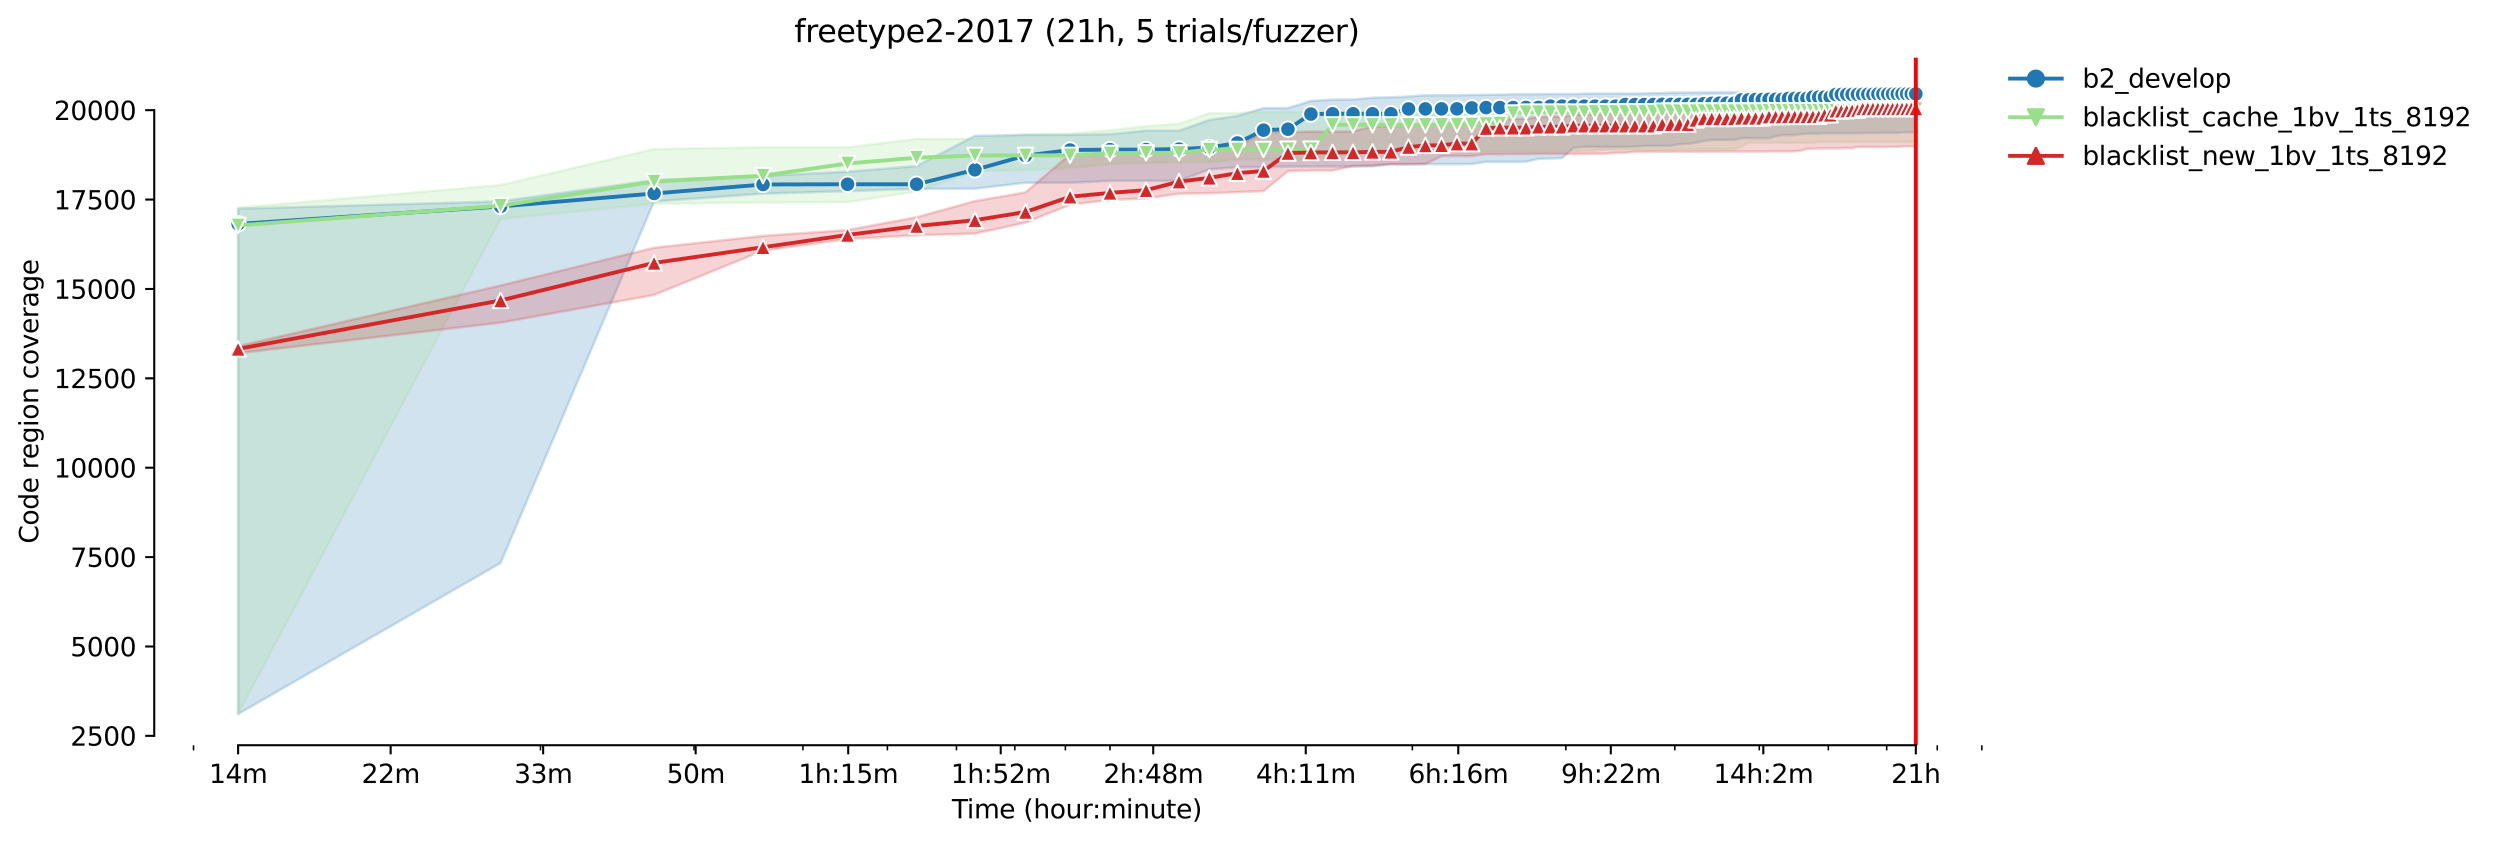 <?xml version="1.0" encoding="utf-8" standalone="no"?>
<!DOCTYPE svg PUBLIC "-//W3C//DTD SVG 1.1//EN"
  "http://www.w3.org/Graphics/SVG/1.1/DTD/svg11.dtd">
<svg height="325.986pt" version="1.1" viewBox="0 0 967.548 325.986" width="967.548pt" xmlns="http://www.w3.org/2000/svg" xmlns:xlink="http://www.w3.org/1999/xlink">
 <defs>
  <style type="text/css">*{stroke-linecap:butt;stroke-linejoin:round;}</style>
 </defs>
 <g id="figure_1">
  <g id="patch_1">
   <path d="M 0 325.986 
L 967.548 325.986 
L 967.548 0 
L 0 0 
z
" style="fill:#ffffff;"/>
  </g>
  <g id="axes_1">
   <g id="patch_2">
    <path d="M 59.691 288.43 
L 773.931 288.43 
L 773.931 22.318 
L 59.691 22.318 
z
" style="fill:#ffffff;"/>
   </g>
   <g id="PolyCollection_1">
    <defs>
     <path d="M 92.156 -245.206 
L 92.156 -49.652 
L 193.733 -108.084 
L 253.151 -248.014 
L 295.309 -251.031 
L 328.009 -252.013 
L 354.727 -252.913 
L 377.317 -252.968 
L 396.886 -255.251 
L 414.146 -255.251 
L 429.586 -256.026 
L 443.553 -256.026 
L 456.304 -256.026 
L 468.034 -260.426 
L 478.894 -261.27 
L 489.004 -261.27 
L 498.462 -261.505 
L 507.346 -261.574 
L 515.722 -261.574 
L 523.646 -261.574 
L 531.162 -261.602 
L 538.312 -262.377 
L 545.129 -262.377 
L 551.644 -262.46 
L 557.88 -262.46 
L 563.863 -262.46 
L 569.61 -262.501 
L 575.141 -263.345 
L 580.47 -263.345 
L 585.613 -263.345 
L 590.581 -263.401 
L 595.386 -264.522 
L 600.038 -264.632 
L 604.548 -264.771 
L 608.923 -268.839 
L 613.171 -269.129 
L 617.299 -269.129 
L 621.314 -269.129 
L 625.222 -269.129 
L 629.029 -269.143 
L 632.739 -269.281 
L 636.357 -269.517 
L 639.889 -269.517 
L 643.337 -269.558 
L 646.706 -269.558 
L 649.999 -270.181 
L 653.22 -270.278 
L 656.372 -270.748 
L 659.457 -271.343 
L 662.479 -271.841 
L 665.439 -271.841 
L 668.341 -271.841 
L 671.187 -271.841 
L 673.978 -272.492 
L 676.717 -272.492 
L 679.406 -272.492 
L 682.047 -272.492 
L 684.641 -272.492 
L 687.189 -273.211 
L 689.694 -273.64 
L 692.157 -273.709 
L 694.579 -273.709 
L 696.962 -274.083 
L 699.307 -274.249 
L 701.615 -274.249 
L 703.887 -274.249 
L 706.124 -274.429 
L 708.328 -274.429 
L 710.499 -274.429 
L 712.638 -274.429 
L 714.747 -274.429 
L 716.826 -274.429 
L 718.875 -274.429 
L 720.897 -274.442 
L 722.89 -274.525 
L 724.858 -274.553 
L 726.799 -274.553 
L 728.714 -274.567 
L 730.605 -274.567 
L 732.472 -274.567 
L 734.315 -274.567 
L 736.136 -274.733 
L 737.934 -274.761 
L 739.71 -274.775 
L 741.465 -274.816 
L 741.465 -291.572 
L 741.465 -291.572 
L 739.71 -291.572 
L 737.934 -291.531 
L 736.136 -291.531 
L 734.315 -291.531 
L 732.472 -291.392 
L 730.605 -291.351 
L 728.714 -291.351 
L 726.799 -291.351 
L 724.858 -290.991 
L 722.89 -290.991 
L 720.897 -290.963 
L 718.875 -290.963 
L 716.826 -290.963 
L 714.747 -290.963 
L 712.638 -290.922 
L 710.499 -290.88 
L 708.328 -290.714 
L 706.124 -290.714 
L 703.887 -290.714 
L 701.615 -290.687 
L 699.307 -290.355 
L 696.962 -290.355 
L 694.579 -290.355 
L 692.157 -290.355 
L 689.694 -290.355 
L 687.189 -290.355 
L 684.641 -290.355 
L 682.047 -290.244 
L 679.406 -290.244 
L 676.717 -290.244 
L 673.978 -290.23 
L 671.187 -290.23 
L 668.341 -290.23 
L 665.439 -290.216 
L 662.479 -290.202 
L 659.457 -290.189 
L 656.372 -290.175 
L 653.22 -290.175 
L 649.999 -290.133 
L 646.706 -290.133 
L 643.337 -289.967 
L 639.889 -289.967 
L 636.357 -289.829 
L 632.739 -289.787 
L 629.029 -289.787 
L 625.222 -289.787 
L 621.314 -289.787 
L 617.299 -289.787 
L 613.171 -289.718 
L 608.923 -289.607 
L 604.548 -289.607 
L 600.038 -289.607 
L 595.386 -289.552 
L 590.581 -289.511 
L 585.613 -289.511 
L 580.47 -289.345 
L 575.141 -289.303 
L 569.61 -289.22 
L 563.863 -289.095 
L 557.88 -289.095 
L 551.644 -289.095 
L 545.129 -288.611 
L 538.312 -288.321 
L 531.162 -288.155 
L 523.646 -287.463 
L 515.722 -287.421 
L 507.346 -286.923 
L 498.462 -284.17 
L 489.004 -284.142 
L 478.894 -281.126 
L 468.034 -279.521 
L 456.304 -275.439 
L 443.553 -275.439 
L 429.586 -274.041 
L 414.146 -273.792 
L 396.886 -273.778 
L 377.317 -273.419 
L 354.727 -261.699 
L 328.009 -259.554 
L 295.309 -257.88 
L 253.151 -256.261 
L 193.733 -248.056 
L 92.156 -245.206 
z
" id="m6e8e5f5e87" style="stroke:#1f77b4;stroke-opacity:0.2;"/>
    </defs>
    <g clip-path="url(#pda5a29cfd0)">
     <use style="fill:#1f77b4;fill-opacity:0.2;stroke:#1f77b4;stroke-opacity:0.2;" x="0" xlink:href="#m6e8e5f5e87" y="325.986"/>
    </g>
   </g>
   <g id="PolyCollection_2">
    <defs>
     <path d="M 92.156 -245.579 
L 92.156 -49.652 
L 193.733 -241.235 
L 253.151 -247.129 
L 295.309 -247.627 
L 328.009 -247.752 
L 354.727 -251.875 
L 377.317 -259.803 
L 396.886 -260.191 
L 414.146 -260.952 
L 429.586 -262.515 
L 443.553 -262.986 
L 456.304 -263.207 
L 468.034 -263.207 
L 478.894 -264.314 
L 489.004 -264.314 
L 498.462 -264.342 
L 507.346 -264.342 
L 515.722 -266.099 
L 523.646 -266.14 
L 531.162 -267.151 
L 538.312 -267.151 
L 545.129 -267.151 
L 551.644 -267.151 
L 557.88 -267.164 
L 563.863 -267.164 
L 569.61 -267.178 
L 575.141 -267.192 
L 580.47 -267.192 
L 585.613 -267.386 
L 590.581 -267.386 
L 595.386 -267.386 
L 600.038 -267.386 
L 604.548 -267.496 
L 608.923 -267.496 
L 613.171 -267.496 
L 617.299 -267.842 
L 621.314 -268.105 
L 625.222 -268.105 
L 629.029 -268.105 
L 632.739 -268.105 
L 636.357 -268.105 
L 639.889 -268.105 
L 643.337 -268.105 
L 646.706 -268.105 
L 649.999 -268.216 
L 653.22 -268.216 
L 656.372 -268.216 
L 659.457 -268.216 
L 662.479 -268.216 
L 665.439 -268.216 
L 668.341 -268.216 
L 671.187 -268.216 
L 673.978 -269.295 
L 676.717 -270.762 
L 679.406 -270.762 
L 682.047 -270.762 
L 684.641 -270.762 
L 687.189 -270.776 
L 689.694 -270.776 
L 692.157 -270.776 
L 694.579 -270.776 
L 696.962 -270.776 
L 699.307 -270.776 
L 701.615 -270.776 
L 703.887 -270.956 
L 706.124 -270.956 
L 708.328 -270.956 
L 710.499 -270.956 
L 712.638 -270.956 
L 714.747 -270.956 
L 716.826 -270.956 
L 718.875 -270.983 
L 720.897 -270.983 
L 722.89 -270.983 
L 724.858 -270.983 
L 726.799 -270.983 
L 728.714 -270.997 
L 730.605 -270.997 
L 732.472 -270.997 
L 734.315 -270.997 
L 736.136 -270.997 
L 737.934 -271.011 
L 739.71 -271.011 
L 741.465 -271.011 
L 741.465 -290.451 
L 741.465 -290.451 
L 739.71 -290.451 
L 737.934 -290.451 
L 736.136 -290.327 
L 734.315 -289.331 
L 732.472 -287.767 
L 730.605 -287.767 
L 728.714 -287.656 
L 726.799 -287.656 
L 724.858 -287.656 
L 722.89 -287.587 
L 720.897 -287.587 
L 718.875 -287.587 
L 716.826 -287.587 
L 714.747 -287.587 
L 712.638 -287.587 
L 710.499 -287.587 
L 708.328 -287.587 
L 706.124 -287.587 
L 703.887 -287.477 
L 701.615 -287.477 
L 699.307 -287.477 
L 696.962 -287.477 
L 694.579 -287.477 
L 692.157 -287.477 
L 689.694 -287.477 
L 687.189 -287.477 
L 684.641 -287.449 
L 682.047 -287.449 
L 679.406 -287.02 
L 676.717 -286.992 
L 673.978 -286.992 
L 671.187 -286.909 
L 668.341 -286.909 
L 665.439 -286.868 
L 662.479 -286.619 
L 659.457 -286.619 
L 656.372 -285.941 
L 653.22 -284.239 
L 649.999 -284.239 
L 646.706 -284.239 
L 643.337 -283.907 
L 639.889 -283.907 
L 636.357 -283.907 
L 632.739 -283.907 
L 629.029 -283.838 
L 625.222 -283.838 
L 621.314 -283.838 
L 617.299 -283.838 
L 613.171 -283.699 
L 608.923 -283.699 
L 604.548 -283.699 
L 600.038 -283.63 
L 595.386 -283.409 
L 590.581 -283.409 
L 585.613 -283.367 
L 580.47 -283.367 
L 575.141 -282.98 
L 569.61 -282.98 
L 563.863 -282.98 
L 557.88 -282.924 
L 551.644 -282.924 
L 545.129 -282.675 
L 538.312 -282.675 
L 531.162 -282.675 
L 523.646 -282.675 
L 515.722 -282.675 
L 507.346 -282.675 
L 498.462 -282.661 
L 489.004 -282.661 
L 478.894 -282.205 
L 468.034 -282.205 
L 456.304 -278.026 
L 443.553 -277.113 
L 429.586 -275.563 
L 414.146 -274.18 
L 396.886 -273.986 
L 377.317 -272.215 
L 354.727 -272.215 
L 328.009 -268.949 
L 295.309 -268.949 
L 253.151 -268.285 
L 193.733 -254.352 
L 92.156 -245.579 
z
" id="m8d671b2fe8" style="stroke:#98df8a;stroke-opacity:0.2;"/>
    </defs>
    <g clip-path="url(#pda5a29cfd0)">
     <use style="fill:#98df8a;fill-opacity:0.2;stroke:#98df8a;stroke-opacity:0.2;" x="0" xlink:href="#m8d671b2fe8" y="325.986"/>
    </g>
   </g>
   <g id="PolyCollection_3">
    <defs>
     <path d="M 92.156 -192.018 
L 92.156 -189.292 
L 193.733 -201.108 
L 253.151 -211.832 
L 295.309 -229.003 
L 328.009 -233.458 
L 354.727 -234.953 
L 377.317 -235.589 
L 396.886 -239.782 
L 414.146 -246.783 
L 429.586 -248.609 
L 443.553 -249.191 
L 456.304 -251.017 
L 468.034 -251.225 
L 478.894 -251.626 
L 489.004 -251.999 
L 498.462 -259.762 
L 507.346 -259.997 
L 515.722 -259.997 
L 523.646 -261.713 
L 531.162 -261.962 
L 538.312 -262.46 
L 545.129 -262.46 
L 551.644 -262.543 
L 557.88 -265.546 
L 563.863 -265.573 
L 569.61 -265.573 
L 575.141 -266.293 
L 580.47 -266.293 
L 585.613 -266.362 
L 590.581 -266.362 
L 595.386 -266.417 
L 600.038 -266.417 
L 604.548 -266.417 
L 608.923 -266.417 
L 613.171 -266.417 
L 617.299 -266.5 
L 621.314 -266.5 
L 625.222 -266.86 
L 629.029 -266.86 
L 632.739 -267.247 
L 636.357 -267.247 
L 639.889 -267.247 
L 643.337 -267.261 
L 646.706 -267.261 
L 649.999 -267.303 
L 653.22 -267.303 
L 656.372 -267.303 
L 659.457 -267.317 
L 662.479 -267.317 
L 665.439 -267.33 
L 668.341 -267.33 
L 671.187 -267.33 
L 673.978 -267.33 
L 676.717 -267.33 
L 679.406 -267.33 
L 682.047 -267.33 
L 684.641 -267.4 
L 687.189 -267.4 
L 689.694 -267.4 
L 692.157 -267.4 
L 694.579 -267.4 
L 696.962 -267.663 
L 699.307 -268.382 
L 701.615 -268.382 
L 703.887 -268.548 
L 706.124 -268.548 
L 708.328 -268.548 
L 710.499 -268.548 
L 712.638 -268.603 
L 714.747 -268.659 
L 716.826 -268.659 
L 718.875 -269.102 
L 720.897 -269.102 
L 722.89 -269.102 
L 724.858 -269.102 
L 726.799 -269.102 
L 728.714 -269.102 
L 730.605 -269.171 
L 732.472 -269.171 
L 734.315 -269.171 
L 736.136 -269.309 
L 737.934 -269.309 
L 739.71 -269.337 
L 741.465 -269.337 
L 741.465 -286.245 
L 741.465 -286.245 
L 739.71 -286.245 
L 737.934 -286.245 
L 736.136 -286.065 
L 734.315 -286.065 
L 732.472 -285.941 
L 730.605 -285.913 
L 728.714 -285.913 
L 726.799 -285.913 
L 724.858 -285.913 
L 722.89 -285.913 
L 720.897 -285.913 
L 718.875 -285.913 
L 716.826 -285.692 
L 714.747 -285.692 
L 712.638 -285.526 
L 710.499 -285.387 
L 708.328 -285.387 
L 706.124 -285.36 
L 703.887 -285.36 
L 701.615 -285.36 
L 699.307 -284.709 
L 696.962 -284.709 
L 694.579 -284.682 
L 692.157 -284.682 
L 689.694 -284.682 
L 687.189 -284.682 
L 684.641 -284.682 
L 682.047 -284.682 
L 679.406 -284.682 
L 676.717 -284.682 
L 673.978 -284.682 
L 671.187 -284.682 
L 668.341 -284.682 
L 665.439 -284.225 
L 662.479 -284.225 
L 659.457 -284.211 
L 656.372 -284.004 
L 653.22 -284.004 
L 649.999 -284.004 
L 646.706 -284.004 
L 643.337 -284.004 
L 639.889 -284.004 
L 636.357 -284.004 
L 632.739 -284.004 
L 629.029 -282.952 
L 625.222 -282.426 
L 621.314 -281.762 
L 617.299 -281.707 
L 613.171 -281.707 
L 608.923 -281.471 
L 604.548 -280.793 
L 600.038 -280.766 
L 595.386 -280.655 
L 590.581 -280.06 
L 585.613 -279.936 
L 580.47 -279.936 
L 575.141 -279.216 
L 569.61 -278.414 
L 563.863 -278.4 
L 557.88 -278.026 
L 551.644 -277.348 
L 545.129 -277.334 
L 538.312 -277.099 
L 531.162 -277.03 
L 523.646 -275.093 
L 515.722 -275.024 
L 507.346 -275.01 
L 498.462 -274.899 
L 489.004 -274.775 
L 478.894 -269.434 
L 468.034 -269.074 
L 456.304 -268.161 
L 443.553 -267.995 
L 429.586 -266.237 
L 414.146 -266.237 
L 396.886 -251.529 
L 377.317 -248.153 
L 354.727 -241.913 
L 328.009 -236.945 
L 295.309 -234.69 
L 253.151 -230.11 
L 193.733 -215.498 
L 92.156 -192.018 
z
" id="m463a289783" style="stroke:#d62728;stroke-opacity:0.2;"/>
    </defs>
    <g clip-path="url(#pda5a29cfd0)">
     <use style="fill:#d62728;fill-opacity:0.2;stroke:#d62728;stroke-opacity:0.2;" x="0" xlink:href="#m463a289783" y="325.986"/>
    </g>
   </g>
   <g id="matplotlib.axis_1">
    <g id="xtick_1">
     <g id="line2d_1">
      <defs>
       <path d="M 0 0 
L 0 3.5 
" id="m167ec02125" style="stroke:#000000;stroke-width:0.8;"/>
      </defs>
      <g>
       <use style="stroke:#000000;stroke-width:0.8;" x="92.156" xlink:href="#m167ec02125" y="288.43"/>
      </g>
     </g>
     <g id="text_1">
      <!-- 14m -->
      <g transform="translate(80.923 303.029)scale(0.1 -0.1)">
       <defs>
        <path d="M 794 531 
L 1825 531 
L 1825 4091 
L 703 3866 
L 703 4441 
L 1819 4666 
L 2450 4666 
L 2450 531 
L 3481 531 
L 3481 0 
L 794 0 
L 794 531 
z
" id="DejaVuSans-31" transform="scale(0.016)"/>
        <path d="M 2419 4116 
L 825 1625 
L 2419 1625 
L 2419 4116 
z
M 2253 4666 
L 3047 4666 
L 3047 1625 
L 3713 1625 
L 3713 1100 
L 3047 1100 
L 3047 0 
L 2419 0 
L 2419 1100 
L 313 1100 
L 313 1709 
L 2253 4666 
z
" id="DejaVuSans-34" transform="scale(0.016)"/>
        <path d="M 3328 2828 
Q 3544 3216 3844 3400 
Q 4144 3584 4550 3584 
Q 5097 3584 5394 3201 
Q 5691 2819 5691 2113 
L 5691 0 
L 5113 0 
L 5113 2094 
Q 5113 2597 4934 2840 
Q 4756 3084 4391 3084 
Q 3944 3084 3684 2787 
Q 3425 2491 3425 1978 
L 3425 0 
L 2847 0 
L 2847 2094 
Q 2847 2600 2669 2842 
Q 2491 3084 2119 3084 
Q 1678 3084 1418 2786 
Q 1159 2488 1159 1978 
L 1159 0 
L 581 0 
L 581 3500 
L 1159 3500 
L 1159 2956 
Q 1356 3278 1631 3431 
Q 1906 3584 2284 3584 
Q 2666 3584 2933 3390 
Q 3200 3197 3328 2828 
z
" id="DejaVuSans-6d" transform="scale(0.016)"/>
       </defs>
       <use xlink:href="#DejaVuSans-31"/>
       <use x="63.623" xlink:href="#DejaVuSans-34"/>
       <use x="127.246" xlink:href="#DejaVuSans-6d"/>
      </g>
     </g>
    </g>
    <g id="xtick_2">
     <g id="line2d_2">
      <g>
       <use style="stroke:#000000;stroke-width:0.8;" x="151.184" xlink:href="#m167ec02125" y="288.43"/>
      </g>
     </g>
     <g id="text_2">
      <!-- 22m -->
      <g transform="translate(139.952 303.029)scale(0.1 -0.1)">
       <defs>
        <path d="M 1228 531 
L 3431 531 
L 3431 0 
L 469 0 
L 469 531 
Q 828 903 1448 1529 
Q 2069 2156 2228 2338 
Q 2531 2678 2651 2914 
Q 2772 3150 2772 3378 
Q 2772 3750 2511 3984 
Q 2250 4219 1831 4219 
Q 1534 4219 1204 4116 
Q 875 4013 500 3803 
L 500 4441 
Q 881 4594 1212 4672 
Q 1544 4750 1819 4750 
Q 2544 4750 2975 4387 
Q 3406 4025 3406 3419 
Q 3406 3131 3298 2873 
Q 3191 2616 2906 2266 
Q 2828 2175 2409 1742 
Q 1991 1309 1228 531 
z
" id="DejaVuSans-32" transform="scale(0.016)"/>
       </defs>
       <use xlink:href="#DejaVuSans-32"/>
       <use x="63.623" xlink:href="#DejaVuSans-32"/>
       <use x="127.246" xlink:href="#DejaVuSans-6d"/>
      </g>
     </g>
    </g>
    <g id="xtick_3">
     <g id="line2d_3">
      <g>
       <use style="stroke:#000000;stroke-width:0.8;" x="210.213" xlink:href="#m167ec02125" y="288.43"/>
      </g>
     </g>
     <g id="text_3">
      <!-- 33m -->
      <g transform="translate(198.98 303.029)scale(0.1 -0.1)">
       <defs>
        <path d="M 2597 2516 
Q 3050 2419 3304 2112 
Q 3559 1806 3559 1356 
Q 3559 666 3084 287 
Q 2609 -91 1734 -91 
Q 1441 -91 1130 -33 
Q 819 25 488 141 
L 488 750 
Q 750 597 1062 519 
Q 1375 441 1716 441 
Q 2309 441 2620 675 
Q 2931 909 2931 1356 
Q 2931 1769 2642 2001 
Q 2353 2234 1838 2234 
L 1294 2234 
L 1294 2753 
L 1863 2753 
Q 2328 2753 2575 2939 
Q 2822 3125 2822 3475 
Q 2822 3834 2567 4026 
Q 2313 4219 1838 4219 
Q 1578 4219 1281 4162 
Q 984 4106 628 3988 
L 628 4550 
Q 988 4650 1302 4700 
Q 1616 4750 1894 4750 
Q 2613 4750 3031 4423 
Q 3450 4097 3450 3541 
Q 3450 3153 3228 2886 
Q 3006 2619 2597 2516 
z
" id="DejaVuSans-33" transform="scale(0.016)"/>
       </defs>
       <use xlink:href="#DejaVuSans-33"/>
       <use x="63.623" xlink:href="#DejaVuSans-33"/>
       <use x="127.246" xlink:href="#DejaVuSans-6d"/>
      </g>
     </g>
    </g>
    <g id="xtick_4">
     <g id="line2d_4">
      <g>
       <use style="stroke:#000000;stroke-width:0.8;" x="269.241" xlink:href="#m167ec02125" y="288.43"/>
      </g>
     </g>
     <g id="text_4">
      <!-- 50m -->
      <g transform="translate(258.008 303.029)scale(0.1 -0.1)">
       <defs>
        <path d="M 691 4666 
L 3169 4666 
L 3169 4134 
L 1269 4134 
L 1269 2991 
Q 1406 3038 1543 3061 
Q 1681 3084 1819 3084 
Q 2600 3084 3056 2656 
Q 3513 2228 3513 1497 
Q 3513 744 3044 326 
Q 2575 -91 1722 -91 
Q 1428 -91 1123 -41 
Q 819 9 494 109 
L 494 744 
Q 775 591 1075 516 
Q 1375 441 1709 441 
Q 2250 441 2565 725 
Q 2881 1009 2881 1497 
Q 2881 1984 2565 2268 
Q 2250 2553 1709 2553 
Q 1456 2553 1204 2497 
Q 953 2441 691 2322 
L 691 4666 
z
" id="DejaVuSans-35" transform="scale(0.016)"/>
        <path d="M 2034 4250 
Q 1547 4250 1301 3770 
Q 1056 3291 1056 2328 
Q 1056 1369 1301 889 
Q 1547 409 2034 409 
Q 2525 409 2770 889 
Q 3016 1369 3016 2328 
Q 3016 3291 2770 3770 
Q 2525 4250 2034 4250 
z
M 2034 4750 
Q 2819 4750 3233 4129 
Q 3647 3509 3647 2328 
Q 3647 1150 3233 529 
Q 2819 -91 2034 -91 
Q 1250 -91 836 529 
Q 422 1150 422 2328 
Q 422 3509 836 4129 
Q 1250 4750 2034 4750 
z
" id="DejaVuSans-30" transform="scale(0.016)"/>
       </defs>
       <use xlink:href="#DejaVuSans-35"/>
       <use x="63.623" xlink:href="#DejaVuSans-30"/>
       <use x="127.246" xlink:href="#DejaVuSans-6d"/>
      </g>
     </g>
    </g>
    <g id="xtick_5">
     <g id="line2d_5">
      <g>
       <use style="stroke:#000000;stroke-width:0.8;" x="328.269" xlink:href="#m167ec02125" y="288.43"/>
      </g>
     </g>
     <g id="text_5">
      <!-- 1h:15m -->
      <g transform="translate(309.002 303.029)scale(0.1 -0.1)">
       <defs>
        <path d="M 3513 2113 
L 3513 0 
L 2938 0 
L 2938 2094 
Q 2938 2591 2744 2837 
Q 2550 3084 2163 3084 
Q 1697 3084 1428 2787 
Q 1159 2491 1159 1978 
L 1159 0 
L 581 0 
L 581 4863 
L 1159 4863 
L 1159 2956 
Q 1366 3272 1645 3428 
Q 1925 3584 2291 3584 
Q 2894 3584 3203 3211 
Q 3513 2838 3513 2113 
z
" id="DejaVuSans-68" transform="scale(0.016)"/>
        <path d="M 750 794 
L 1409 794 
L 1409 0 
L 750 0 
L 750 794 
z
M 750 3309 
L 1409 3309 
L 1409 2516 
L 750 2516 
L 750 3309 
z
" id="DejaVuSans-3a" transform="scale(0.016)"/>
       </defs>
       <use xlink:href="#DejaVuSans-31"/>
       <use x="63.623" xlink:href="#DejaVuSans-68"/>
       <use x="127.002" xlink:href="#DejaVuSans-3a"/>
       <use x="160.693" xlink:href="#DejaVuSans-31"/>
       <use x="224.316" xlink:href="#DejaVuSans-35"/>
       <use x="287.939" xlink:href="#DejaVuSans-6d"/>
      </g>
     </g>
    </g>
    <g id="xtick_6">
     <g id="line2d_6">
      <g>
       <use style="stroke:#000000;stroke-width:0.8;" x="387.297" xlink:href="#m167ec02125" y="288.43"/>
      </g>
     </g>
     <g id="text_6">
      <!-- 1h:52m -->
      <g transform="translate(368.03 303.029)scale(0.1 -0.1)">
       <use xlink:href="#DejaVuSans-31"/>
       <use x="63.623" xlink:href="#DejaVuSans-68"/>
       <use x="127.002" xlink:href="#DejaVuSans-3a"/>
       <use x="160.693" xlink:href="#DejaVuSans-35"/>
       <use x="224.316" xlink:href="#DejaVuSans-32"/>
       <use x="287.939" xlink:href="#DejaVuSans-6d"/>
      </g>
     </g>
    </g>
    <g id="xtick_7">
     <g id="line2d_7">
      <g>
       <use style="stroke:#000000;stroke-width:0.8;" x="446.326" xlink:href="#m167ec02125" y="288.43"/>
      </g>
     </g>
     <g id="text_7">
      <!-- 2h:48m -->
      <g transform="translate(427.059 303.029)scale(0.1 -0.1)">
       <defs>
        <path d="M 2034 2216 
Q 1584 2216 1326 1975 
Q 1069 1734 1069 1313 
Q 1069 891 1326 650 
Q 1584 409 2034 409 
Q 2484 409 2743 651 
Q 3003 894 3003 1313 
Q 3003 1734 2745 1975 
Q 2488 2216 2034 2216 
z
M 1403 2484 
Q 997 2584 770 2862 
Q 544 3141 544 3541 
Q 544 4100 942 4425 
Q 1341 4750 2034 4750 
Q 2731 4750 3128 4425 
Q 3525 4100 3525 3541 
Q 3525 3141 3298 2862 
Q 3072 2584 2669 2484 
Q 3125 2378 3379 2068 
Q 3634 1759 3634 1313 
Q 3634 634 3220 271 
Q 2806 -91 2034 -91 
Q 1263 -91 848 271 
Q 434 634 434 1313 
Q 434 1759 690 2068 
Q 947 2378 1403 2484 
z
M 1172 3481 
Q 1172 3119 1398 2916 
Q 1625 2713 2034 2713 
Q 2441 2713 2670 2916 
Q 2900 3119 2900 3481 
Q 2900 3844 2670 4047 
Q 2441 4250 2034 4250 
Q 1625 4250 1398 4047 
Q 1172 3844 1172 3481 
z
" id="DejaVuSans-38" transform="scale(0.016)"/>
       </defs>
       <use xlink:href="#DejaVuSans-32"/>
       <use x="63.623" xlink:href="#DejaVuSans-68"/>
       <use x="127.002" xlink:href="#DejaVuSans-3a"/>
       <use x="160.693" xlink:href="#DejaVuSans-34"/>
       <use x="224.316" xlink:href="#DejaVuSans-38"/>
       <use x="287.939" xlink:href="#DejaVuSans-6d"/>
      </g>
     </g>
    </g>
    <g id="xtick_8">
     <g id="line2d_8">
      <g>
       <use style="stroke:#000000;stroke-width:0.8;" x="505.354" xlink:href="#m167ec02125" y="288.43"/>
      </g>
     </g>
     <g id="text_8">
      <!-- 4h:11m -->
      <g transform="translate(486.087 303.029)scale(0.1 -0.1)">
       <use xlink:href="#DejaVuSans-34"/>
       <use x="63.623" xlink:href="#DejaVuSans-68"/>
       <use x="127.002" xlink:href="#DejaVuSans-3a"/>
       <use x="160.693" xlink:href="#DejaVuSans-31"/>
       <use x="224.316" xlink:href="#DejaVuSans-31"/>
       <use x="287.939" xlink:href="#DejaVuSans-6d"/>
      </g>
     </g>
    </g>
    <g id="xtick_9">
     <g id="line2d_9">
      <g>
       <use style="stroke:#000000;stroke-width:0.8;" x="564.382" xlink:href="#m167ec02125" y="288.43"/>
      </g>
     </g>
     <g id="text_9">
      <!-- 6h:16m -->
      <g transform="translate(545.115 303.029)scale(0.1 -0.1)">
       <defs>
        <path d="M 2113 2584 
Q 1688 2584 1439 2293 
Q 1191 2003 1191 1497 
Q 1191 994 1439 701 
Q 1688 409 2113 409 
Q 2538 409 2786 701 
Q 3034 994 3034 1497 
Q 3034 2003 2786 2293 
Q 2538 2584 2113 2584 
z
M 3366 4563 
L 3366 3988 
Q 3128 4100 2886 4159 
Q 2644 4219 2406 4219 
Q 1781 4219 1451 3797 
Q 1122 3375 1075 2522 
Q 1259 2794 1537 2939 
Q 1816 3084 2150 3084 
Q 2853 3084 3261 2657 
Q 3669 2231 3669 1497 
Q 3669 778 3244 343 
Q 2819 -91 2113 -91 
Q 1303 -91 875 529 
Q 447 1150 447 2328 
Q 447 3434 972 4092 
Q 1497 4750 2381 4750 
Q 2619 4750 2861 4703 
Q 3103 4656 3366 4563 
z
" id="DejaVuSans-36" transform="scale(0.016)"/>
       </defs>
       <use xlink:href="#DejaVuSans-36"/>
       <use x="63.623" xlink:href="#DejaVuSans-68"/>
       <use x="127.002" xlink:href="#DejaVuSans-3a"/>
       <use x="160.693" xlink:href="#DejaVuSans-31"/>
       <use x="224.316" xlink:href="#DejaVuSans-36"/>
       <use x="287.939" xlink:href="#DejaVuSans-6d"/>
      </g>
     </g>
    </g>
    <g id="xtick_10">
     <g id="line2d_10">
      <g>
       <use style="stroke:#000000;stroke-width:0.8;" x="623.411" xlink:href="#m167ec02125" y="288.43"/>
      </g>
     </g>
     <g id="text_10">
      <!-- 9h:22m -->
      <g transform="translate(604.143 303.029)scale(0.1 -0.1)">
       <defs>
        <path d="M 703 97 
L 703 672 
Q 941 559 1184 500 
Q 1428 441 1663 441 
Q 2288 441 2617 861 
Q 2947 1281 2994 2138 
Q 2813 1869 2534 1725 
Q 2256 1581 1919 1581 
Q 1219 1581 811 2004 
Q 403 2428 403 3163 
Q 403 3881 828 4315 
Q 1253 4750 1959 4750 
Q 2769 4750 3195 4129 
Q 3622 3509 3622 2328 
Q 3622 1225 3098 567 
Q 2575 -91 1691 -91 
Q 1453 -91 1209 -44 
Q 966 3 703 97 
z
M 1959 2075 
Q 2384 2075 2632 2365 
Q 2881 2656 2881 3163 
Q 2881 3666 2632 3958 
Q 2384 4250 1959 4250 
Q 1534 4250 1286 3958 
Q 1038 3666 1038 3163 
Q 1038 2656 1286 2365 
Q 1534 2075 1959 2075 
z
" id="DejaVuSans-39" transform="scale(0.016)"/>
       </defs>
       <use xlink:href="#DejaVuSans-39"/>
       <use x="63.623" xlink:href="#DejaVuSans-68"/>
       <use x="127.002" xlink:href="#DejaVuSans-3a"/>
       <use x="160.693" xlink:href="#DejaVuSans-32"/>
       <use x="224.316" xlink:href="#DejaVuSans-32"/>
       <use x="287.939" xlink:href="#DejaVuSans-6d"/>
      </g>
     </g>
    </g>
    <g id="xtick_11">
     <g id="line2d_11">
      <g>
       <use style="stroke:#000000;stroke-width:0.8;" x="682.439" xlink:href="#m167ec02125" y="288.43"/>
      </g>
     </g>
     <g id="text_11">
      <!-- 14h:2m -->
      <g transform="translate(663.172 303.029)scale(0.1 -0.1)">
       <use xlink:href="#DejaVuSans-31"/>
       <use x="63.623" xlink:href="#DejaVuSans-34"/>
       <use x="127.246" xlink:href="#DejaVuSans-68"/>
       <use x="190.625" xlink:href="#DejaVuSans-3a"/>
       <use x="224.316" xlink:href="#DejaVuSans-32"/>
       <use x="287.939" xlink:href="#DejaVuSans-6d"/>
      </g>
     </g>
    </g>
    <g id="xtick_12">
     <g id="line2d_12">
      <g>
       <use style="stroke:#000000;stroke-width:0.8;" x="741.467" xlink:href="#m167ec02125" y="288.43"/>
      </g>
     </g>
     <g id="text_12">
      <!-- 21h -->
      <g transform="translate(731.936 303.029)scale(0.1 -0.1)">
       <use xlink:href="#DejaVuSans-32"/>
       <use x="63.623" xlink:href="#DejaVuSans-31"/>
       <use x="127.246" xlink:href="#DejaVuSans-68"/>
      </g>
     </g>
    </g>
    <g id="xtick_13">
     <g id="line2d_13">
      <defs>
       <path d="M 0 0 
L 0 2 
" id="m994c9fbac5" style="stroke:#000000;stroke-width:0.6;"/>
      </defs>
      <g>
       <use style="stroke:#000000;stroke-width:0.6;" x="74.896" xlink:href="#m994c9fbac5" y="288.43"/>
      </g>
     </g>
    </g>
    <g id="xtick_14">
     <g id="line2d_14">
      <g>
       <use style="stroke:#000000;stroke-width:0.6;" x="209.172" xlink:href="#m994c9fbac5" y="288.43"/>
      </g>
     </g>
    </g>
    <g id="xtick_15">
     <g id="line2d_15">
      <g>
       <use style="stroke:#000000;stroke-width:0.6;" x="268.591" xlink:href="#m994c9fbac5" y="288.43"/>
      </g>
     </g>
    </g>
    <g id="xtick_16">
     <g id="line2d_16">
      <g>
       <use style="stroke:#000000;stroke-width:0.6;" x="310.749" xlink:href="#m994c9fbac5" y="288.43"/>
      </g>
     </g>
    </g>
    <g id="xtick_17">
     <g id="line2d_17">
      <g>
       <use style="stroke:#000000;stroke-width:0.6;" x="343.449" xlink:href="#m994c9fbac5" y="288.43"/>
      </g>
     </g>
    </g>
    <g id="xtick_18">
     <g id="line2d_18">
      <g>
       <use style="stroke:#000000;stroke-width:0.6;" x="370.167" xlink:href="#m994c9fbac5" y="288.43"/>
      </g>
     </g>
    </g>
    <g id="xtick_19">
     <g id="line2d_19">
      <g>
       <use style="stroke:#000000;stroke-width:0.6;" x="392.757" xlink:href="#m994c9fbac5" y="288.43"/>
      </g>
     </g>
    </g>
    <g id="xtick_20">
     <g id="line2d_20">
      <g>
       <use style="stroke:#000000;stroke-width:0.6;" x="412.325" xlink:href="#m994c9fbac5" y="288.43"/>
      </g>
     </g>
    </g>
    <g id="xtick_21">
     <g id="line2d_21">
      <g>
       <use style="stroke:#000000;stroke-width:0.6;" x="429.586" xlink:href="#m994c9fbac5" y="288.43"/>
      </g>
     </g>
    </g>
    <g id="xtick_22">
     <g id="line2d_22">
      <g>
       <use style="stroke:#000000;stroke-width:0.6;" x="546.602" xlink:href="#m994c9fbac5" y="288.43"/>
      </g>
     </g>
    </g>
    <g id="xtick_23">
     <g id="line2d_23">
      <g>
       <use style="stroke:#000000;stroke-width:0.6;" x="606.021" xlink:href="#m994c9fbac5" y="288.43"/>
      </g>
     </g>
    </g>
    <g id="xtick_24">
     <g id="line2d_24">
      <g>
       <use style="stroke:#000000;stroke-width:0.6;" x="648.179" xlink:href="#m994c9fbac5" y="288.43"/>
      </g>
     </g>
    </g>
    <g id="xtick_25">
     <g id="line2d_25">
      <g>
       <use style="stroke:#000000;stroke-width:0.6;" x="680.879" xlink:href="#m994c9fbac5" y="288.43"/>
      </g>
     </g>
    </g>
    <g id="xtick_26">
     <g id="line2d_26">
      <g>
       <use style="stroke:#000000;stroke-width:0.6;" x="707.597" xlink:href="#m994c9fbac5" y="288.43"/>
      </g>
     </g>
    </g>
    <g id="xtick_27">
     <g id="line2d_27">
      <g>
       <use style="stroke:#000000;stroke-width:0.6;" x="730.187" xlink:href="#m994c9fbac5" y="288.43"/>
      </g>
     </g>
    </g>
    <g id="xtick_28">
     <g id="line2d_28">
      <g>
       <use style="stroke:#000000;stroke-width:0.6;" x="749.755" xlink:href="#m994c9fbac5" y="288.43"/>
      </g>
     </g>
    </g>
    <g id="xtick_29">
     <g id="line2d_29">
      <g>
       <use style="stroke:#000000;stroke-width:0.6;" x="767.016" xlink:href="#m994c9fbac5" y="288.43"/>
      </g>
     </g>
    </g>
    <g id="text_13">
     <!-- Time (hour:minute) -->
     <g transform="translate(368.404 316.707)scale(0.1 -0.1)">
      <defs>
       <path d="M -19 4666 
L 3928 4666 
L 3928 4134 
L 2272 4134 
L 2272 0 
L 1638 0 
L 1638 4134 
L -19 4134 
L -19 4666 
z
" id="DejaVuSans-54" transform="scale(0.016)"/>
       <path d="M 603 3500 
L 1178 3500 
L 1178 0 
L 603 0 
L 603 3500 
z
M 603 4863 
L 1178 4863 
L 1178 4134 
L 603 4134 
L 603 4863 
z
" id="DejaVuSans-69" transform="scale(0.016)"/>
       <path d="M 3597 1894 
L 3597 1613 
L 953 1613 
Q 991 1019 1311 708 
Q 1631 397 2203 397 
Q 2534 397 2845 478 
Q 3156 559 3463 722 
L 3463 178 
Q 3153 47 2828 -22 
Q 2503 -91 2169 -91 
Q 1331 -91 842 396 
Q 353 884 353 1716 
Q 353 2575 817 3079 
Q 1281 3584 2069 3584 
Q 2775 3584 3186 3129 
Q 3597 2675 3597 1894 
z
M 3022 2063 
Q 3016 2534 2758 2815 
Q 2500 3097 2075 3097 
Q 1594 3097 1305 2825 
Q 1016 2553 972 2059 
L 3022 2063 
z
" id="DejaVuSans-65" transform="scale(0.016)"/>
       <path id="DejaVuSans-20" transform="scale(0.016)"/>
       <path d="M 1984 4856 
Q 1566 4138 1362 3434 
Q 1159 2731 1159 2009 
Q 1159 1288 1364 580 
Q 1569 -128 1984 -844 
L 1484 -844 
Q 1016 -109 783 600 
Q 550 1309 550 2009 
Q 550 2706 781 3412 
Q 1013 4119 1484 4856 
L 1984 4856 
z
" id="DejaVuSans-28" transform="scale(0.016)"/>
       <path d="M 1959 3097 
Q 1497 3097 1228 2736 
Q 959 2375 959 1747 
Q 959 1119 1226 758 
Q 1494 397 1959 397 
Q 2419 397 2687 759 
Q 2956 1122 2956 1747 
Q 2956 2369 2687 2733 
Q 2419 3097 1959 3097 
z
M 1959 3584 
Q 2709 3584 3137 3096 
Q 3566 2609 3566 1747 
Q 3566 888 3137 398 
Q 2709 -91 1959 -91 
Q 1206 -91 779 398 
Q 353 888 353 1747 
Q 353 2609 779 3096 
Q 1206 3584 1959 3584 
z
" id="DejaVuSans-6f" transform="scale(0.016)"/>
       <path d="M 544 1381 
L 544 3500 
L 1119 3500 
L 1119 1403 
Q 1119 906 1312 657 
Q 1506 409 1894 409 
Q 2359 409 2629 706 
Q 2900 1003 2900 1516 
L 2900 3500 
L 3475 3500 
L 3475 0 
L 2900 0 
L 2900 538 
Q 2691 219 2414 64 
Q 2138 -91 1772 -91 
Q 1169 -91 856 284 
Q 544 659 544 1381 
z
M 1991 3584 
L 1991 3584 
z
" id="DejaVuSans-75" transform="scale(0.016)"/>
       <path d="M 2631 2963 
Q 2534 3019 2420 3045 
Q 2306 3072 2169 3072 
Q 1681 3072 1420 2755 
Q 1159 2438 1159 1844 
L 1159 0 
L 581 0 
L 581 3500 
L 1159 3500 
L 1159 2956 
Q 1341 3275 1631 3429 
Q 1922 3584 2338 3584 
Q 2397 3584 2469 3576 
Q 2541 3569 2628 3553 
L 2631 2963 
z
" id="DejaVuSans-72" transform="scale(0.016)"/>
       <path d="M 3513 2113 
L 3513 0 
L 2938 0 
L 2938 2094 
Q 2938 2591 2744 2837 
Q 2550 3084 2163 3084 
Q 1697 3084 1428 2787 
Q 1159 2491 1159 1978 
L 1159 0 
L 581 0 
L 581 3500 
L 1159 3500 
L 1159 2956 
Q 1366 3272 1645 3428 
Q 1925 3584 2291 3584 
Q 2894 3584 3203 3211 
Q 3513 2838 3513 2113 
z
" id="DejaVuSans-6e" transform="scale(0.016)"/>
       <path d="M 1172 4494 
L 1172 3500 
L 2356 3500 
L 2356 3053 
L 1172 3053 
L 1172 1153 
Q 1172 725 1289 603 
Q 1406 481 1766 481 
L 2356 481 
L 2356 0 
L 1766 0 
Q 1100 0 847 248 
Q 594 497 594 1153 
L 594 3053 
L 172 3053 
L 172 3500 
L 594 3500 
L 594 4494 
L 1172 4494 
z
" id="DejaVuSans-74" transform="scale(0.016)"/>
       <path d="M 513 4856 
L 1013 4856 
Q 1481 4119 1714 3412 
Q 1947 2706 1947 2009 
Q 1947 1309 1714 600 
Q 1481 -109 1013 -844 
L 513 -844 
Q 928 -128 1133 580 
Q 1338 1288 1338 2009 
Q 1338 2731 1133 3434 
Q 928 4138 513 4856 
z
" id="DejaVuSans-29" transform="scale(0.016)"/>
      </defs>
      <use xlink:href="#DejaVuSans-54"/>
      <use x="57.959" xlink:href="#DejaVuSans-69"/>
      <use x="85.742" xlink:href="#DejaVuSans-6d"/>
      <use x="183.154" xlink:href="#DejaVuSans-65"/>
      <use x="244.678" xlink:href="#DejaVuSans-20"/>
      <use x="276.465" xlink:href="#DejaVuSans-28"/>
      <use x="315.479" xlink:href="#DejaVuSans-68"/>
      <use x="378.857" xlink:href="#DejaVuSans-6f"/>
      <use x="440.039" xlink:href="#DejaVuSans-75"/>
      <use x="503.418" xlink:href="#DejaVuSans-72"/>
      <use x="542.781" xlink:href="#DejaVuSans-3a"/>
      <use x="576.473" xlink:href="#DejaVuSans-6d"/>
      <use x="673.885" xlink:href="#DejaVuSans-69"/>
      <use x="701.668" xlink:href="#DejaVuSans-6e"/>
      <use x="765.047" xlink:href="#DejaVuSans-75"/>
      <use x="828.426" xlink:href="#DejaVuSans-74"/>
      <use x="867.635" xlink:href="#DejaVuSans-65"/>
      <use x="929.158" xlink:href="#DejaVuSans-29"/>
     </g>
    </g>
   </g>
   <g id="matplotlib.axis_2">
    <g id="ytick_1">
     <g id="line2d_30">
      <defs>
       <path d="M 0 0 
L -3.5 0 
" id="mcd91d3b02a" style="stroke:#000000;stroke-width:0.8;"/>
      </defs>
      <g>
       <use style="stroke:#000000;stroke-width:0.8;" x="59.691" xlink:href="#mcd91d3b02a" y="284.788"/>
      </g>
     </g>
     <g id="text_14">
      <!-- 2500 -->
      <g transform="translate(27.241 288.588)scale(0.1 -0.1)">
       <use xlink:href="#DejaVuSans-32"/>
       <use x="63.623" xlink:href="#DejaVuSans-35"/>
       <use x="127.246" xlink:href="#DejaVuSans-30"/>
       <use x="190.869" xlink:href="#DejaVuSans-30"/>
      </g>
     </g>
    </g>
    <g id="ytick_2">
     <g id="line2d_31">
      <g>
       <use style="stroke:#000000;stroke-width:0.8;" x="59.691" xlink:href="#mcd91d3b02a" y="250.197"/>
      </g>
     </g>
     <g id="text_15">
      <!-- 5000 -->
      <g transform="translate(27.241 253.996)scale(0.1 -0.1)">
       <use xlink:href="#DejaVuSans-35"/>
       <use x="63.623" xlink:href="#DejaVuSans-30"/>
       <use x="127.246" xlink:href="#DejaVuSans-30"/>
       <use x="190.869" xlink:href="#DejaVuSans-30"/>
      </g>
     </g>
    </g>
    <g id="ytick_3">
     <g id="line2d_32">
      <g>
       <use style="stroke:#000000;stroke-width:0.8;" x="59.691" xlink:href="#mcd91d3b02a" y="215.605"/>
      </g>
     </g>
     <g id="text_16">
      <!-- 7500 -->
      <g transform="translate(27.241 219.404)scale(0.1 -0.1)">
       <defs>
        <path d="M 525 4666 
L 3525 4666 
L 3525 4397 
L 1831 0 
L 1172 0 
L 2766 4134 
L 525 4134 
L 525 4666 
z
" id="DejaVuSans-37" transform="scale(0.016)"/>
       </defs>
       <use xlink:href="#DejaVuSans-37"/>
       <use x="63.623" xlink:href="#DejaVuSans-35"/>
       <use x="127.246" xlink:href="#DejaVuSans-30"/>
       <use x="190.869" xlink:href="#DejaVuSans-30"/>
      </g>
     </g>
    </g>
    <g id="ytick_4">
     <g id="line2d_33">
      <g>
       <use style="stroke:#000000;stroke-width:0.8;" x="59.691" xlink:href="#mcd91d3b02a" y="181.013"/>
      </g>
     </g>
     <g id="text_17">
      <!-- 10000 -->
      <g transform="translate(20.878 184.813)scale(0.1 -0.1)">
       <use xlink:href="#DejaVuSans-31"/>
       <use x="63.623" xlink:href="#DejaVuSans-30"/>
       <use x="127.246" xlink:href="#DejaVuSans-30"/>
       <use x="190.869" xlink:href="#DejaVuSans-30"/>
       <use x="254.492" xlink:href="#DejaVuSans-30"/>
      </g>
     </g>
    </g>
    <g id="ytick_5">
     <g id="line2d_34">
      <g>
       <use style="stroke:#000000;stroke-width:0.8;" x="59.691" xlink:href="#mcd91d3b02a" y="146.422"/>
      </g>
     </g>
     <g id="text_18">
      <!-- 12500 -->
      <g transform="translate(20.878 150.221)scale(0.1 -0.1)">
       <use xlink:href="#DejaVuSans-31"/>
       <use x="63.623" xlink:href="#DejaVuSans-32"/>
       <use x="127.246" xlink:href="#DejaVuSans-35"/>
       <use x="190.869" xlink:href="#DejaVuSans-30"/>
       <use x="254.492" xlink:href="#DejaVuSans-30"/>
      </g>
     </g>
    </g>
    <g id="ytick_6">
     <g id="line2d_35">
      <g>
       <use style="stroke:#000000;stroke-width:0.8;" x="59.691" xlink:href="#mcd91d3b02a" y="111.83"/>
      </g>
     </g>
     <g id="text_19">
      <!-- 15000 -->
      <g transform="translate(20.878 115.629)scale(0.1 -0.1)">
       <use xlink:href="#DejaVuSans-31"/>
       <use x="63.623" xlink:href="#DejaVuSans-35"/>
       <use x="127.246" xlink:href="#DejaVuSans-30"/>
       <use x="190.869" xlink:href="#DejaVuSans-30"/>
       <use x="254.492" xlink:href="#DejaVuSans-30"/>
      </g>
     </g>
    </g>
    <g id="ytick_7">
     <g id="line2d_36">
      <g>
       <use style="stroke:#000000;stroke-width:0.8;" x="59.691" xlink:href="#mcd91d3b02a" y="77.239"/>
      </g>
     </g>
     <g id="text_20">
      <!-- 17500 -->
      <g transform="translate(20.878 81.038)scale(0.1 -0.1)">
       <use xlink:href="#DejaVuSans-31"/>
       <use x="63.623" xlink:href="#DejaVuSans-37"/>
       <use x="127.246" xlink:href="#DejaVuSans-35"/>
       <use x="190.869" xlink:href="#DejaVuSans-30"/>
       <use x="254.492" xlink:href="#DejaVuSans-30"/>
      </g>
     </g>
    </g>
    <g id="ytick_8">
     <g id="line2d_37">
      <g>
       <use style="stroke:#000000;stroke-width:0.8;" x="59.691" xlink:href="#mcd91d3b02a" y="42.647"/>
      </g>
     </g>
     <g id="text_21">
      <!-- 20000 -->
      <g transform="translate(20.878 46.446)scale(0.1 -0.1)">
       <use xlink:href="#DejaVuSans-32"/>
       <use x="63.623" xlink:href="#DejaVuSans-30"/>
       <use x="127.246" xlink:href="#DejaVuSans-30"/>
       <use x="190.869" xlink:href="#DejaVuSans-30"/>
       <use x="254.492" xlink:href="#DejaVuSans-30"/>
      </g>
     </g>
    </g>
    <g id="text_22">
     <!-- Code region coverage -->
     <g transform="translate(14.798 210.38)rotate(-90)scale(0.1 -0.1)">
      <defs>
       <path d="M 4122 4306 
L 4122 3641 
Q 3803 3938 3442 4084 
Q 3081 4231 2675 4231 
Q 1875 4231 1450 3742 
Q 1025 3253 1025 2328 
Q 1025 1406 1450 917 
Q 1875 428 2675 428 
Q 3081 428 3442 575 
Q 3803 722 4122 1019 
L 4122 359 
Q 3791 134 3420 21 
Q 3050 -91 2638 -91 
Q 1578 -91 968 557 
Q 359 1206 359 2328 
Q 359 3453 968 4101 
Q 1578 4750 2638 4750 
Q 3056 4750 3426 4639 
Q 3797 4528 4122 4306 
z
" id="DejaVuSans-43" transform="scale(0.016)"/>
       <path d="M 2906 2969 
L 2906 4863 
L 3481 4863 
L 3481 0 
L 2906 0 
L 2906 525 
Q 2725 213 2448 61 
Q 2172 -91 1784 -91 
Q 1150 -91 751 415 
Q 353 922 353 1747 
Q 353 2572 751 3078 
Q 1150 3584 1784 3584 
Q 2172 3584 2448 3432 
Q 2725 3281 2906 2969 
z
M 947 1747 
Q 947 1113 1208 752 
Q 1469 391 1925 391 
Q 2381 391 2643 752 
Q 2906 1113 2906 1747 
Q 2906 2381 2643 2742 
Q 2381 3103 1925 3103 
Q 1469 3103 1208 2742 
Q 947 2381 947 1747 
z
" id="DejaVuSans-64" transform="scale(0.016)"/>
       <path d="M 2906 1791 
Q 2906 2416 2648 2759 
Q 2391 3103 1925 3103 
Q 1463 3103 1205 2759 
Q 947 2416 947 1791 
Q 947 1169 1205 825 
Q 1463 481 1925 481 
Q 2391 481 2648 825 
Q 2906 1169 2906 1791 
z
M 3481 434 
Q 3481 -459 3084 -895 
Q 2688 -1331 1869 -1331 
Q 1566 -1331 1297 -1286 
Q 1028 -1241 775 -1147 
L 775 -588 
Q 1028 -725 1275 -790 
Q 1522 -856 1778 -856 
Q 2344 -856 2625 -561 
Q 2906 -266 2906 331 
L 2906 616 
Q 2728 306 2450 153 
Q 2172 0 1784 0 
Q 1141 0 747 490 
Q 353 981 353 1791 
Q 353 2603 747 3093 
Q 1141 3584 1784 3584 
Q 2172 3584 2450 3431 
Q 2728 3278 2906 2969 
L 2906 3500 
L 3481 3500 
L 3481 434 
z
" id="DejaVuSans-67" transform="scale(0.016)"/>
       <path d="M 3122 3366 
L 3122 2828 
Q 2878 2963 2633 3030 
Q 2388 3097 2138 3097 
Q 1578 3097 1268 2742 
Q 959 2388 959 1747 
Q 959 1106 1268 751 
Q 1578 397 2138 397 
Q 2388 397 2633 464 
Q 2878 531 3122 666 
L 3122 134 
Q 2881 22 2623 -34 
Q 2366 -91 2075 -91 
Q 1284 -91 818 406 
Q 353 903 353 1747 
Q 353 2603 823 3093 
Q 1294 3584 2113 3584 
Q 2378 3584 2631 3529 
Q 2884 3475 3122 3366 
z
" id="DejaVuSans-63" transform="scale(0.016)"/>
       <path d="M 191 3500 
L 800 3500 
L 1894 563 
L 2988 3500 
L 3597 3500 
L 2284 0 
L 1503 0 
L 191 3500 
z
" id="DejaVuSans-76" transform="scale(0.016)"/>
       <path d="M 2194 1759 
Q 1497 1759 1228 1600 
Q 959 1441 959 1056 
Q 959 750 1161 570 
Q 1363 391 1709 391 
Q 2188 391 2477 730 
Q 2766 1069 2766 1631 
L 2766 1759 
L 2194 1759 
z
M 3341 1997 
L 3341 0 
L 2766 0 
L 2766 531 
Q 2569 213 2275 61 
Q 1981 -91 1556 -91 
Q 1019 -91 701 211 
Q 384 513 384 1019 
Q 384 1609 779 1909 
Q 1175 2209 1959 2209 
L 2766 2209 
L 2766 2266 
Q 2766 2663 2505 2880 
Q 2244 3097 1772 3097 
Q 1472 3097 1187 3025 
Q 903 2953 641 2809 
L 641 3341 
Q 956 3463 1253 3523 
Q 1550 3584 1831 3584 
Q 2591 3584 2966 3190 
Q 3341 2797 3341 1997 
z
" id="DejaVuSans-61" transform="scale(0.016)"/>
      </defs>
      <use xlink:href="#DejaVuSans-43"/>
      <use x="69.824" xlink:href="#DejaVuSans-6f"/>
      <use x="131.006" xlink:href="#DejaVuSans-64"/>
      <use x="194.482" xlink:href="#DejaVuSans-65"/>
      <use x="256.006" xlink:href="#DejaVuSans-20"/>
      <use x="287.793" xlink:href="#DejaVuSans-72"/>
      <use x="326.656" xlink:href="#DejaVuSans-65"/>
      <use x="388.18" xlink:href="#DejaVuSans-67"/>
      <use x="451.656" xlink:href="#DejaVuSans-69"/>
      <use x="479.439" xlink:href="#DejaVuSans-6f"/>
      <use x="540.621" xlink:href="#DejaVuSans-6e"/>
      <use x="604" xlink:href="#DejaVuSans-20"/>
      <use x="635.787" xlink:href="#DejaVuSans-63"/>
      <use x="690.768" xlink:href="#DejaVuSans-6f"/>
      <use x="751.949" xlink:href="#DejaVuSans-76"/>
      <use x="811.129" xlink:href="#DejaVuSans-65"/>
      <use x="872.652" xlink:href="#DejaVuSans-72"/>
      <use x="913.766" xlink:href="#DejaVuSans-61"/>
      <use x="975.045" xlink:href="#DejaVuSans-67"/>
      <use x="1038.521" xlink:href="#DejaVuSans-65"/>
     </g>
    </g>
   </g>
   <g id="line2d_38">
    <path clip-path="url(#pda5a29cfd0)" d="M 92.156 86.647 
L 193.733 79.909 
L 253.151 74.872 
L 295.309 71.399 
L 328.009 71.303 
L 354.727 71.303 
L 377.317 65.713 
L 396.886 60.206 
L 414.146 58.061 
L 429.586 57.909 
L 443.553 57.881 
L 456.304 57.701 
L 468.034 57.079 
L 478.894 55.335 
L 489.004 50.368 
L 498.462 49.994 
L 507.346 44.141 
L 515.722 44.031 
L 523.646 44.031 
L 531.162 44.031 
L 538.312 44.031 
L 545.129 42.163 
L 551.644 42.149 
L 557.88 42.135 
L 563.863 42.135 
L 569.61 41.761 
L 575.141 41.637 
L 580.47 41.637 
L 585.613 41.637 
L 590.581 41.582 
L 595.386 41.582 
L 600.038 41.083 
L 604.548 41.083 
L 608.923 41.083 
L 613.171 41.083 
L 617.299 41.083 
L 621.314 41.083 
L 625.222 41.083 
L 629.029 40.461 
L 632.739 40.461 
L 636.357 40.461 
L 639.889 40.461 
L 643.337 40.392 
L 646.706 40.392 
L 649.999 40.392 
L 653.22 40.392 
L 656.372 40.392 
L 659.457 40.129 
L 662.479 40.004 
L 665.439 39.935 
L 668.341 39.935 
L 671.187 39.935 
L 673.978 38.676 
L 676.717 38.662 
L 679.406 38.537 
L 682.047 38.537 
L 684.641 38.454 
L 687.189 38.454 
L 689.694 38.454 
L 692.157 38.095 
L 694.579 38.095 
L 696.962 38.095 
L 699.307 38.095 
L 701.615 37.583 
L 703.887 37.583 
L 706.124 37.583 
L 708.328 37.583 
L 710.499 36.586 
L 712.638 36.559 
L 714.747 36.559 
L 716.826 36.559 
L 718.875 36.545 
L 720.897 36.517 
L 722.89 36.517 
L 724.858 36.517 
L 726.799 36.42 
L 728.714 36.42 
L 730.605 36.42 
L 732.472 36.42 
L 734.315 36.42 
L 736.136 36.351 
L 737.934 36.351 
L 739.71 36.351 
L 741.465 36.351 
" style="fill:none;stroke:#1f77b4;stroke-linecap:square;stroke-width:1.5;"/>
    <defs>
     <path d="M 0 3 
C 0.796 3 1.559 2.684 2.121 2.121 
C 2.684 1.559 3 0.796 3 0 
C 3 -0.796 2.684 -1.559 2.121 -2.121 
C 1.559 -2.684 0.796 -3 0 -3 
C -0.796 -3 -1.559 -2.684 -2.121 -2.121 
C -2.684 -1.559 -3 -0.796 -3 0 
C -3 0.796 -2.684 1.559 -2.121 2.121 
C -1.559 2.684 -0.796 3 0 3 
z
" id="mbbb734b741" style="stroke:#ffffff;stroke-width:0.75;"/>
    </defs>
    <g clip-path="url(#pda5a29cfd0)">
     <use style="fill:#1f77b4;stroke:#ffffff;stroke-width:0.75;" x="92.156" xlink:href="#mbbb734b741" y="86.647"/>
     <use style="fill:#1f77b4;stroke:#ffffff;stroke-width:0.75;" x="193.733" xlink:href="#mbbb734b741" y="79.909"/>
     <use style="fill:#1f77b4;stroke:#ffffff;stroke-width:0.75;" x="253.151" xlink:href="#mbbb734b741" y="74.872"/>
     <use style="fill:#1f77b4;stroke:#ffffff;stroke-width:0.75;" x="295.309" xlink:href="#mbbb734b741" y="71.399"/>
     <use style="fill:#1f77b4;stroke:#ffffff;stroke-width:0.75;" x="328.009" xlink:href="#mbbb734b741" y="71.303"/>
     <use style="fill:#1f77b4;stroke:#ffffff;stroke-width:0.75;" x="354.727" xlink:href="#mbbb734b741" y="71.303"/>
     <use style="fill:#1f77b4;stroke:#ffffff;stroke-width:0.75;" x="377.317" xlink:href="#mbbb734b741" y="65.713"/>
     <use style="fill:#1f77b4;stroke:#ffffff;stroke-width:0.75;" x="396.886" xlink:href="#mbbb734b741" y="60.206"/>
     <use style="fill:#1f77b4;stroke:#ffffff;stroke-width:0.75;" x="414.146" xlink:href="#mbbb734b741" y="58.061"/>
     <use style="fill:#1f77b4;stroke:#ffffff;stroke-width:0.75;" x="429.586" xlink:href="#mbbb734b741" y="57.909"/>
     <use style="fill:#1f77b4;stroke:#ffffff;stroke-width:0.75;" x="443.553" xlink:href="#mbbb734b741" y="57.881"/>
     <use style="fill:#1f77b4;stroke:#ffffff;stroke-width:0.75;" x="456.304" xlink:href="#mbbb734b741" y="57.701"/>
     <use style="fill:#1f77b4;stroke:#ffffff;stroke-width:0.75;" x="468.034" xlink:href="#mbbb734b741" y="57.079"/>
     <use style="fill:#1f77b4;stroke:#ffffff;stroke-width:0.75;" x="478.894" xlink:href="#mbbb734b741" y="55.335"/>
     <use style="fill:#1f77b4;stroke:#ffffff;stroke-width:0.75;" x="489.004" xlink:href="#mbbb734b741" y="50.368"/>
     <use style="fill:#1f77b4;stroke:#ffffff;stroke-width:0.75;" x="498.462" xlink:href="#mbbb734b741" y="49.994"/>
     <use style="fill:#1f77b4;stroke:#ffffff;stroke-width:0.75;" x="507.346" xlink:href="#mbbb734b741" y="44.141"/>
     <use style="fill:#1f77b4;stroke:#ffffff;stroke-width:0.75;" x="515.722" xlink:href="#mbbb734b741" y="44.031"/>
     <use style="fill:#1f77b4;stroke:#ffffff;stroke-width:0.75;" x="523.646" xlink:href="#mbbb734b741" y="44.031"/>
     <use style="fill:#1f77b4;stroke:#ffffff;stroke-width:0.75;" x="531.162" xlink:href="#mbbb734b741" y="44.031"/>
     <use style="fill:#1f77b4;stroke:#ffffff;stroke-width:0.75;" x="538.312" xlink:href="#mbbb734b741" y="44.031"/>
     <use style="fill:#1f77b4;stroke:#ffffff;stroke-width:0.75;" x="545.129" xlink:href="#mbbb734b741" y="42.163"/>
     <use style="fill:#1f77b4;stroke:#ffffff;stroke-width:0.75;" x="551.644" xlink:href="#mbbb734b741" y="42.149"/>
     <use style="fill:#1f77b4;stroke:#ffffff;stroke-width:0.75;" x="557.88" xlink:href="#mbbb734b741" y="42.135"/>
     <use style="fill:#1f77b4;stroke:#ffffff;stroke-width:0.75;" x="563.863" xlink:href="#mbbb734b741" y="42.135"/>
     <use style="fill:#1f77b4;stroke:#ffffff;stroke-width:0.75;" x="569.61" xlink:href="#mbbb734b741" y="41.761"/>
     <use style="fill:#1f77b4;stroke:#ffffff;stroke-width:0.75;" x="575.141" xlink:href="#mbbb734b741" y="41.637"/>
     <use style="fill:#1f77b4;stroke:#ffffff;stroke-width:0.75;" x="580.47" xlink:href="#mbbb734b741" y="41.637"/>
     <use style="fill:#1f77b4;stroke:#ffffff;stroke-width:0.75;" x="585.613" xlink:href="#mbbb734b741" y="41.637"/>
     <use style="fill:#1f77b4;stroke:#ffffff;stroke-width:0.75;" x="590.581" xlink:href="#mbbb734b741" y="41.582"/>
     <use style="fill:#1f77b4;stroke:#ffffff;stroke-width:0.75;" x="595.386" xlink:href="#mbbb734b741" y="41.582"/>
     <use style="fill:#1f77b4;stroke:#ffffff;stroke-width:0.75;" x="600.038" xlink:href="#mbbb734b741" y="41.083"/>
     <use style="fill:#1f77b4;stroke:#ffffff;stroke-width:0.75;" x="604.548" xlink:href="#mbbb734b741" y="41.083"/>
     <use style="fill:#1f77b4;stroke:#ffffff;stroke-width:0.75;" x="608.923" xlink:href="#mbbb734b741" y="41.083"/>
     <use style="fill:#1f77b4;stroke:#ffffff;stroke-width:0.75;" x="613.171" xlink:href="#mbbb734b741" y="41.083"/>
     <use style="fill:#1f77b4;stroke:#ffffff;stroke-width:0.75;" x="617.299" xlink:href="#mbbb734b741" y="41.083"/>
     <use style="fill:#1f77b4;stroke:#ffffff;stroke-width:0.75;" x="621.314" xlink:href="#mbbb734b741" y="41.083"/>
     <use style="fill:#1f77b4;stroke:#ffffff;stroke-width:0.75;" x="625.222" xlink:href="#mbbb734b741" y="41.083"/>
     <use style="fill:#1f77b4;stroke:#ffffff;stroke-width:0.75;" x="629.029" xlink:href="#mbbb734b741" y="40.461"/>
     <use style="fill:#1f77b4;stroke:#ffffff;stroke-width:0.75;" x="632.739" xlink:href="#mbbb734b741" y="40.461"/>
     <use style="fill:#1f77b4;stroke:#ffffff;stroke-width:0.75;" x="636.357" xlink:href="#mbbb734b741" y="40.461"/>
     <use style="fill:#1f77b4;stroke:#ffffff;stroke-width:0.75;" x="639.889" xlink:href="#mbbb734b741" y="40.461"/>
     <use style="fill:#1f77b4;stroke:#ffffff;stroke-width:0.75;" x="643.337" xlink:href="#mbbb734b741" y="40.392"/>
     <use style="fill:#1f77b4;stroke:#ffffff;stroke-width:0.75;" x="646.706" xlink:href="#mbbb734b741" y="40.392"/>
     <use style="fill:#1f77b4;stroke:#ffffff;stroke-width:0.75;" x="649.999" xlink:href="#mbbb734b741" y="40.392"/>
     <use style="fill:#1f77b4;stroke:#ffffff;stroke-width:0.75;" x="653.22" xlink:href="#mbbb734b741" y="40.392"/>
     <use style="fill:#1f77b4;stroke:#ffffff;stroke-width:0.75;" x="656.372" xlink:href="#mbbb734b741" y="40.392"/>
     <use style="fill:#1f77b4;stroke:#ffffff;stroke-width:0.75;" x="659.457" xlink:href="#mbbb734b741" y="40.129"/>
     <use style="fill:#1f77b4;stroke:#ffffff;stroke-width:0.75;" x="662.479" xlink:href="#mbbb734b741" y="40.004"/>
     <use style="fill:#1f77b4;stroke:#ffffff;stroke-width:0.75;" x="665.439" xlink:href="#mbbb734b741" y="39.935"/>
     <use style="fill:#1f77b4;stroke:#ffffff;stroke-width:0.75;" x="668.341" xlink:href="#mbbb734b741" y="39.935"/>
     <use style="fill:#1f77b4;stroke:#ffffff;stroke-width:0.75;" x="671.187" xlink:href="#mbbb734b741" y="39.935"/>
     <use style="fill:#1f77b4;stroke:#ffffff;stroke-width:0.75;" x="673.978" xlink:href="#mbbb734b741" y="38.676"/>
     <use style="fill:#1f77b4;stroke:#ffffff;stroke-width:0.75;" x="676.717" xlink:href="#mbbb734b741" y="38.662"/>
     <use style="fill:#1f77b4;stroke:#ffffff;stroke-width:0.75;" x="679.406" xlink:href="#mbbb734b741" y="38.537"/>
     <use style="fill:#1f77b4;stroke:#ffffff;stroke-width:0.75;" x="682.047" xlink:href="#mbbb734b741" y="38.537"/>
     <use style="fill:#1f77b4;stroke:#ffffff;stroke-width:0.75;" x="684.641" xlink:href="#mbbb734b741" y="38.454"/>
     <use style="fill:#1f77b4;stroke:#ffffff;stroke-width:0.75;" x="687.189" xlink:href="#mbbb734b741" y="38.454"/>
     <use style="fill:#1f77b4;stroke:#ffffff;stroke-width:0.75;" x="689.694" xlink:href="#mbbb734b741" y="38.454"/>
     <use style="fill:#1f77b4;stroke:#ffffff;stroke-width:0.75;" x="692.157" xlink:href="#mbbb734b741" y="38.095"/>
     <use style="fill:#1f77b4;stroke:#ffffff;stroke-width:0.75;" x="694.579" xlink:href="#mbbb734b741" y="38.095"/>
     <use style="fill:#1f77b4;stroke:#ffffff;stroke-width:0.75;" x="696.962" xlink:href="#mbbb734b741" y="38.095"/>
     <use style="fill:#1f77b4;stroke:#ffffff;stroke-width:0.75;" x="699.307" xlink:href="#mbbb734b741" y="38.095"/>
     <use style="fill:#1f77b4;stroke:#ffffff;stroke-width:0.75;" x="701.615" xlink:href="#mbbb734b741" y="37.583"/>
     <use style="fill:#1f77b4;stroke:#ffffff;stroke-width:0.75;" x="703.887" xlink:href="#mbbb734b741" y="37.583"/>
     <use style="fill:#1f77b4;stroke:#ffffff;stroke-width:0.75;" x="706.124" xlink:href="#mbbb734b741" y="37.583"/>
     <use style="fill:#1f77b4;stroke:#ffffff;stroke-width:0.75;" x="708.328" xlink:href="#mbbb734b741" y="37.583"/>
     <use style="fill:#1f77b4;stroke:#ffffff;stroke-width:0.75;" x="710.499" xlink:href="#mbbb734b741" y="36.586"/>
     <use style="fill:#1f77b4;stroke:#ffffff;stroke-width:0.75;" x="712.638" xlink:href="#mbbb734b741" y="36.559"/>
     <use style="fill:#1f77b4;stroke:#ffffff;stroke-width:0.75;" x="714.747" xlink:href="#mbbb734b741" y="36.559"/>
     <use style="fill:#1f77b4;stroke:#ffffff;stroke-width:0.75;" x="716.826" xlink:href="#mbbb734b741" y="36.559"/>
     <use style="fill:#1f77b4;stroke:#ffffff;stroke-width:0.75;" x="718.875" xlink:href="#mbbb734b741" y="36.545"/>
     <use style="fill:#1f77b4;stroke:#ffffff;stroke-width:0.75;" x="720.897" xlink:href="#mbbb734b741" y="36.517"/>
     <use style="fill:#1f77b4;stroke:#ffffff;stroke-width:0.75;" x="722.89" xlink:href="#mbbb734b741" y="36.517"/>
     <use style="fill:#1f77b4;stroke:#ffffff;stroke-width:0.75;" x="724.858" xlink:href="#mbbb734b741" y="36.517"/>
     <use style="fill:#1f77b4;stroke:#ffffff;stroke-width:0.75;" x="726.799" xlink:href="#mbbb734b741" y="36.42"/>
     <use style="fill:#1f77b4;stroke:#ffffff;stroke-width:0.75;" x="728.714" xlink:href="#mbbb734b741" y="36.42"/>
     <use style="fill:#1f77b4;stroke:#ffffff;stroke-width:0.75;" x="730.605" xlink:href="#mbbb734b741" y="36.42"/>
     <use style="fill:#1f77b4;stroke:#ffffff;stroke-width:0.75;" x="732.472" xlink:href="#mbbb734b741" y="36.42"/>
     <use style="fill:#1f77b4;stroke:#ffffff;stroke-width:0.75;" x="734.315" xlink:href="#mbbb734b741" y="36.42"/>
     <use style="fill:#1f77b4;stroke:#ffffff;stroke-width:0.75;" x="736.136" xlink:href="#mbbb734b741" y="36.351"/>
     <use style="fill:#1f77b4;stroke:#ffffff;stroke-width:0.75;" x="737.934" xlink:href="#mbbb734b741" y="36.351"/>
     <use style="fill:#1f77b4;stroke:#ffffff;stroke-width:0.75;" x="739.71" xlink:href="#mbbb734b741" y="36.351"/>
     <use style="fill:#1f77b4;stroke:#ffffff;stroke-width:0.75;" x="741.465" xlink:href="#mbbb734b741" y="36.351"/>
    </g>
   </g>
   <g id="line2d_39">
    <path clip-path="url(#pda5a29cfd0)" d="M 92.156 87.242 
L 193.733 79.618 
L 253.151 70.265 
L 295.309 67.996 
L 328.009 63.25 
L 354.727 61.05 
L 377.317 60.164 
L 396.886 60.136 
L 414.146 60.123 
L 429.586 59.362 
L 443.553 59.154 
L 456.304 59.154 
L 468.034 57.895 
L 478.894 57.84 
L 489.004 57.84 
L 498.462 57.743 
L 507.346 57.729 
L 515.722 48.334 
L 523.646 48.334 
L 531.162 48.334 
L 538.312 48.334 
L 545.129 48.334 
L 551.644 48.334 
L 557.88 48.334 
L 563.863 48.209 
L 569.61 48.182 
L 575.141 48.002 
L 580.47 47.85 
L 585.613 43.74 
L 590.581 43.38 
L 595.386 43.38 
L 600.038 43.38 
L 604.548 43.38 
L 608.923 43.38 
L 613.171 43.38 
L 617.299 43.297 
L 621.314 43.297 
L 625.222 43.297 
L 629.029 43.297 
L 632.739 43.283 
L 636.357 43.283 
L 639.889 43.283 
L 643.337 43.007 
L 646.706 42.993 
L 649.999 42.993 
L 653.22 42.979 
L 656.372 42.979 
L 659.457 42.979 
L 662.479 42.979 
L 665.439 42.979 
L 668.341 42.979 
L 671.187 42.979 
L 673.978 42.979 
L 676.717 42.979 
L 679.406 42.979 
L 682.047 42.979 
L 684.641 42.868 
L 687.189 42.868 
L 689.694 42.868 
L 692.157 42.854 
L 694.579 42.854 
L 696.962 42.854 
L 699.307 42.854 
L 701.615 42.854 
L 703.887 42.854 
L 706.124 42.854 
L 708.328 42.854 
L 710.499 42.854 
L 712.638 42.854 
L 714.747 42.854 
L 716.826 42.688 
L 718.875 42.688 
L 720.897 42.688 
L 722.89 42.19 
L 724.858 42.19 
L 726.799 42.19 
L 728.714 42.19 
L 730.605 42.19 
L 732.472 42.19 
L 734.315 42.19 
L 736.136 42.19 
L 737.934 42.19 
L 739.71 42.19 
L 741.465 42.19 
" style="fill:none;stroke:#98df8a;stroke-linecap:square;stroke-width:1.5;"/>
    <defs>
     <path d="M -0 3 
L 3 -3 
L -3 -3 
z
" id="m69bae3a234" style="stroke:#ffffff;stroke-linejoin:miter;stroke-width:0.75;"/>
    </defs>
    <g clip-path="url(#pda5a29cfd0)">
     <use style="fill:#98df8a;stroke:#ffffff;stroke-linejoin:miter;stroke-width:0.75;" x="92.156" xlink:href="#m69bae3a234" y="87.242"/>
     <use style="fill:#98df8a;stroke:#ffffff;stroke-linejoin:miter;stroke-width:0.75;" x="193.733" xlink:href="#m69bae3a234" y="79.618"/>
     <use style="fill:#98df8a;stroke:#ffffff;stroke-linejoin:miter;stroke-width:0.75;" x="253.151" xlink:href="#m69bae3a234" y="70.265"/>
     <use style="fill:#98df8a;stroke:#ffffff;stroke-linejoin:miter;stroke-width:0.75;" x="295.309" xlink:href="#m69bae3a234" y="67.996"/>
     <use style="fill:#98df8a;stroke:#ffffff;stroke-linejoin:miter;stroke-width:0.75;" x="328.009" xlink:href="#m69bae3a234" y="63.25"/>
     <use style="fill:#98df8a;stroke:#ffffff;stroke-linejoin:miter;stroke-width:0.75;" x="354.727" xlink:href="#m69bae3a234" y="61.05"/>
     <use style="fill:#98df8a;stroke:#ffffff;stroke-linejoin:miter;stroke-width:0.75;" x="377.317" xlink:href="#m69bae3a234" y="60.164"/>
     <use style="fill:#98df8a;stroke:#ffffff;stroke-linejoin:miter;stroke-width:0.75;" x="396.886" xlink:href="#m69bae3a234" y="60.136"/>
     <use style="fill:#98df8a;stroke:#ffffff;stroke-linejoin:miter;stroke-width:0.75;" x="414.146" xlink:href="#m69bae3a234" y="60.123"/>
     <use style="fill:#98df8a;stroke:#ffffff;stroke-linejoin:miter;stroke-width:0.75;" x="429.586" xlink:href="#m69bae3a234" y="59.362"/>
     <use style="fill:#98df8a;stroke:#ffffff;stroke-linejoin:miter;stroke-width:0.75;" x="443.553" xlink:href="#m69bae3a234" y="59.154"/>
     <use style="fill:#98df8a;stroke:#ffffff;stroke-linejoin:miter;stroke-width:0.75;" x="456.304" xlink:href="#m69bae3a234" y="59.154"/>
     <use style="fill:#98df8a;stroke:#ffffff;stroke-linejoin:miter;stroke-width:0.75;" x="468.034" xlink:href="#m69bae3a234" y="57.895"/>
     <use style="fill:#98df8a;stroke:#ffffff;stroke-linejoin:miter;stroke-width:0.75;" x="478.894" xlink:href="#m69bae3a234" y="57.84"/>
     <use style="fill:#98df8a;stroke:#ffffff;stroke-linejoin:miter;stroke-width:0.75;" x="489.004" xlink:href="#m69bae3a234" y="57.84"/>
     <use style="fill:#98df8a;stroke:#ffffff;stroke-linejoin:miter;stroke-width:0.75;" x="498.462" xlink:href="#m69bae3a234" y="57.743"/>
     <use style="fill:#98df8a;stroke:#ffffff;stroke-linejoin:miter;stroke-width:0.75;" x="507.346" xlink:href="#m69bae3a234" y="57.729"/>
     <use style="fill:#98df8a;stroke:#ffffff;stroke-linejoin:miter;stroke-width:0.75;" x="515.722" xlink:href="#m69bae3a234" y="48.334"/>
     <use style="fill:#98df8a;stroke:#ffffff;stroke-linejoin:miter;stroke-width:0.75;" x="523.646" xlink:href="#m69bae3a234" y="48.334"/>
     <use style="fill:#98df8a;stroke:#ffffff;stroke-linejoin:miter;stroke-width:0.75;" x="531.162" xlink:href="#m69bae3a234" y="48.334"/>
     <use style="fill:#98df8a;stroke:#ffffff;stroke-linejoin:miter;stroke-width:0.75;" x="538.312" xlink:href="#m69bae3a234" y="48.334"/>
     <use style="fill:#98df8a;stroke:#ffffff;stroke-linejoin:miter;stroke-width:0.75;" x="545.129" xlink:href="#m69bae3a234" y="48.334"/>
     <use style="fill:#98df8a;stroke:#ffffff;stroke-linejoin:miter;stroke-width:0.75;" x="551.644" xlink:href="#m69bae3a234" y="48.334"/>
     <use style="fill:#98df8a;stroke:#ffffff;stroke-linejoin:miter;stroke-width:0.75;" x="557.88" xlink:href="#m69bae3a234" y="48.334"/>
     <use style="fill:#98df8a;stroke:#ffffff;stroke-linejoin:miter;stroke-width:0.75;" x="563.863" xlink:href="#m69bae3a234" y="48.209"/>
     <use style="fill:#98df8a;stroke:#ffffff;stroke-linejoin:miter;stroke-width:0.75;" x="569.61" xlink:href="#m69bae3a234" y="48.182"/>
     <use style="fill:#98df8a;stroke:#ffffff;stroke-linejoin:miter;stroke-width:0.75;" x="575.141" xlink:href="#m69bae3a234" y="48.002"/>
     <use style="fill:#98df8a;stroke:#ffffff;stroke-linejoin:miter;stroke-width:0.75;" x="580.47" xlink:href="#m69bae3a234" y="47.85"/>
     <use style="fill:#98df8a;stroke:#ffffff;stroke-linejoin:miter;stroke-width:0.75;" x="585.613" xlink:href="#m69bae3a234" y="43.74"/>
     <use style="fill:#98df8a;stroke:#ffffff;stroke-linejoin:miter;stroke-width:0.75;" x="590.581" xlink:href="#m69bae3a234" y="43.38"/>
     <use style="fill:#98df8a;stroke:#ffffff;stroke-linejoin:miter;stroke-width:0.75;" x="595.386" xlink:href="#m69bae3a234" y="43.38"/>
     <use style="fill:#98df8a;stroke:#ffffff;stroke-linejoin:miter;stroke-width:0.75;" x="600.038" xlink:href="#m69bae3a234" y="43.38"/>
     <use style="fill:#98df8a;stroke:#ffffff;stroke-linejoin:miter;stroke-width:0.75;" x="604.548" xlink:href="#m69bae3a234" y="43.38"/>
     <use style="fill:#98df8a;stroke:#ffffff;stroke-linejoin:miter;stroke-width:0.75;" x="608.923" xlink:href="#m69bae3a234" y="43.38"/>
     <use style="fill:#98df8a;stroke:#ffffff;stroke-linejoin:miter;stroke-width:0.75;" x="613.171" xlink:href="#m69bae3a234" y="43.38"/>
     <use style="fill:#98df8a;stroke:#ffffff;stroke-linejoin:miter;stroke-width:0.75;" x="617.299" xlink:href="#m69bae3a234" y="43.297"/>
     <use style="fill:#98df8a;stroke:#ffffff;stroke-linejoin:miter;stroke-width:0.75;" x="621.314" xlink:href="#m69bae3a234" y="43.297"/>
     <use style="fill:#98df8a;stroke:#ffffff;stroke-linejoin:miter;stroke-width:0.75;" x="625.222" xlink:href="#m69bae3a234" y="43.297"/>
     <use style="fill:#98df8a;stroke:#ffffff;stroke-linejoin:miter;stroke-width:0.75;" x="629.029" xlink:href="#m69bae3a234" y="43.297"/>
     <use style="fill:#98df8a;stroke:#ffffff;stroke-linejoin:miter;stroke-width:0.75;" x="632.739" xlink:href="#m69bae3a234" y="43.283"/>
     <use style="fill:#98df8a;stroke:#ffffff;stroke-linejoin:miter;stroke-width:0.75;" x="636.357" xlink:href="#m69bae3a234" y="43.283"/>
     <use style="fill:#98df8a;stroke:#ffffff;stroke-linejoin:miter;stroke-width:0.75;" x="639.889" xlink:href="#m69bae3a234" y="43.283"/>
     <use style="fill:#98df8a;stroke:#ffffff;stroke-linejoin:miter;stroke-width:0.75;" x="643.337" xlink:href="#m69bae3a234" y="43.007"/>
     <use style="fill:#98df8a;stroke:#ffffff;stroke-linejoin:miter;stroke-width:0.75;" x="646.706" xlink:href="#m69bae3a234" y="42.993"/>
     <use style="fill:#98df8a;stroke:#ffffff;stroke-linejoin:miter;stroke-width:0.75;" x="649.999" xlink:href="#m69bae3a234" y="42.993"/>
     <use style="fill:#98df8a;stroke:#ffffff;stroke-linejoin:miter;stroke-width:0.75;" x="653.22" xlink:href="#m69bae3a234" y="42.979"/>
     <use style="fill:#98df8a;stroke:#ffffff;stroke-linejoin:miter;stroke-width:0.75;" x="656.372" xlink:href="#m69bae3a234" y="42.979"/>
     <use style="fill:#98df8a;stroke:#ffffff;stroke-linejoin:miter;stroke-width:0.75;" x="659.457" xlink:href="#m69bae3a234" y="42.979"/>
     <use style="fill:#98df8a;stroke:#ffffff;stroke-linejoin:miter;stroke-width:0.75;" x="662.479" xlink:href="#m69bae3a234" y="42.979"/>
     <use style="fill:#98df8a;stroke:#ffffff;stroke-linejoin:miter;stroke-width:0.75;" x="665.439" xlink:href="#m69bae3a234" y="42.979"/>
     <use style="fill:#98df8a;stroke:#ffffff;stroke-linejoin:miter;stroke-width:0.75;" x="668.341" xlink:href="#m69bae3a234" y="42.979"/>
     <use style="fill:#98df8a;stroke:#ffffff;stroke-linejoin:miter;stroke-width:0.75;" x="671.187" xlink:href="#m69bae3a234" y="42.979"/>
     <use style="fill:#98df8a;stroke:#ffffff;stroke-linejoin:miter;stroke-width:0.75;" x="673.978" xlink:href="#m69bae3a234" y="42.979"/>
     <use style="fill:#98df8a;stroke:#ffffff;stroke-linejoin:miter;stroke-width:0.75;" x="676.717" xlink:href="#m69bae3a234" y="42.979"/>
     <use style="fill:#98df8a;stroke:#ffffff;stroke-linejoin:miter;stroke-width:0.75;" x="679.406" xlink:href="#m69bae3a234" y="42.979"/>
     <use style="fill:#98df8a;stroke:#ffffff;stroke-linejoin:miter;stroke-width:0.75;" x="682.047" xlink:href="#m69bae3a234" y="42.979"/>
     <use style="fill:#98df8a;stroke:#ffffff;stroke-linejoin:miter;stroke-width:0.75;" x="684.641" xlink:href="#m69bae3a234" y="42.868"/>
     <use style="fill:#98df8a;stroke:#ffffff;stroke-linejoin:miter;stroke-width:0.75;" x="687.189" xlink:href="#m69bae3a234" y="42.868"/>
     <use style="fill:#98df8a;stroke:#ffffff;stroke-linejoin:miter;stroke-width:0.75;" x="689.694" xlink:href="#m69bae3a234" y="42.868"/>
     <use style="fill:#98df8a;stroke:#ffffff;stroke-linejoin:miter;stroke-width:0.75;" x="692.157" xlink:href="#m69bae3a234" y="42.854"/>
     <use style="fill:#98df8a;stroke:#ffffff;stroke-linejoin:miter;stroke-width:0.75;" x="694.579" xlink:href="#m69bae3a234" y="42.854"/>
     <use style="fill:#98df8a;stroke:#ffffff;stroke-linejoin:miter;stroke-width:0.75;" x="696.962" xlink:href="#m69bae3a234" y="42.854"/>
     <use style="fill:#98df8a;stroke:#ffffff;stroke-linejoin:miter;stroke-width:0.75;" x="699.307" xlink:href="#m69bae3a234" y="42.854"/>
     <use style="fill:#98df8a;stroke:#ffffff;stroke-linejoin:miter;stroke-width:0.75;" x="701.615" xlink:href="#m69bae3a234" y="42.854"/>
     <use style="fill:#98df8a;stroke:#ffffff;stroke-linejoin:miter;stroke-width:0.75;" x="703.887" xlink:href="#m69bae3a234" y="42.854"/>
     <use style="fill:#98df8a;stroke:#ffffff;stroke-linejoin:miter;stroke-width:0.75;" x="706.124" xlink:href="#m69bae3a234" y="42.854"/>
     <use style="fill:#98df8a;stroke:#ffffff;stroke-linejoin:miter;stroke-width:0.75;" x="708.328" xlink:href="#m69bae3a234" y="42.854"/>
     <use style="fill:#98df8a;stroke:#ffffff;stroke-linejoin:miter;stroke-width:0.75;" x="710.499" xlink:href="#m69bae3a234" y="42.854"/>
     <use style="fill:#98df8a;stroke:#ffffff;stroke-linejoin:miter;stroke-width:0.75;" x="712.638" xlink:href="#m69bae3a234" y="42.854"/>
     <use style="fill:#98df8a;stroke:#ffffff;stroke-linejoin:miter;stroke-width:0.75;" x="714.747" xlink:href="#m69bae3a234" y="42.854"/>
     <use style="fill:#98df8a;stroke:#ffffff;stroke-linejoin:miter;stroke-width:0.75;" x="716.826" xlink:href="#m69bae3a234" y="42.688"/>
     <use style="fill:#98df8a;stroke:#ffffff;stroke-linejoin:miter;stroke-width:0.75;" x="718.875" xlink:href="#m69bae3a234" y="42.688"/>
     <use style="fill:#98df8a;stroke:#ffffff;stroke-linejoin:miter;stroke-width:0.75;" x="720.897" xlink:href="#m69bae3a234" y="42.688"/>
     <use style="fill:#98df8a;stroke:#ffffff;stroke-linejoin:miter;stroke-width:0.75;" x="722.89" xlink:href="#m69bae3a234" y="42.19"/>
     <use style="fill:#98df8a;stroke:#ffffff;stroke-linejoin:miter;stroke-width:0.75;" x="724.858" xlink:href="#m69bae3a234" y="42.19"/>
     <use style="fill:#98df8a;stroke:#ffffff;stroke-linejoin:miter;stroke-width:0.75;" x="726.799" xlink:href="#m69bae3a234" y="42.19"/>
     <use style="fill:#98df8a;stroke:#ffffff;stroke-linejoin:miter;stroke-width:0.75;" x="728.714" xlink:href="#m69bae3a234" y="42.19"/>
     <use style="fill:#98df8a;stroke:#ffffff;stroke-linejoin:miter;stroke-width:0.75;" x="730.605" xlink:href="#m69bae3a234" y="42.19"/>
     <use style="fill:#98df8a;stroke:#ffffff;stroke-linejoin:miter;stroke-width:0.75;" x="732.472" xlink:href="#m69bae3a234" y="42.19"/>
     <use style="fill:#98df8a;stroke:#ffffff;stroke-linejoin:miter;stroke-width:0.75;" x="734.315" xlink:href="#m69bae3a234" y="42.19"/>
     <use style="fill:#98df8a;stroke:#ffffff;stroke-linejoin:miter;stroke-width:0.75;" x="736.136" xlink:href="#m69bae3a234" y="42.19"/>
     <use style="fill:#98df8a;stroke:#ffffff;stroke-linejoin:miter;stroke-width:0.75;" x="737.934" xlink:href="#m69bae3a234" y="42.19"/>
     <use style="fill:#98df8a;stroke:#ffffff;stroke-linejoin:miter;stroke-width:0.75;" x="739.71" xlink:href="#m69bae3a234" y="42.19"/>
     <use style="fill:#98df8a;stroke:#ffffff;stroke-linejoin:miter;stroke-width:0.75;" x="741.465" xlink:href="#m69bae3a234" y="42.19"/>
    </g>
   </g>
   <g id="line2d_40">
    <path clip-path="url(#pda5a29cfd0)" d="M 92.156 135.02 
L 193.733 116.272 
L 253.151 101.743 
L 295.309 95.683 
L 328.009 90.923 
L 354.727 87.478 
L 377.317 85.208 
L 396.886 82.04 
L 414.146 76.132 
L 429.586 74.651 
L 443.553 73.586 
L 456.304 70.293 
L 468.034 68.826 
L 478.894 67.013 
L 489.004 66.169 
L 498.462 59.223 
L 507.346 59.016 
L 515.722 58.96 
L 523.646 58.96 
L 531.162 58.78 
L 538.312 58.78 
L 545.129 56.899 
L 551.644 56.29 
L 557.88 56.207 
L 563.863 55.57 
L 569.61 55.57 
L 575.141 49.565 
L 580.47 49.441 
L 585.613 49.441 
L 590.581 49.441 
L 595.386 49.067 
L 600.038 49.067 
L 604.548 49.067 
L 608.923 48.652 
L 613.171 48.652 
L 617.299 48.652 
L 621.314 48.652 
L 625.222 48.652 
L 629.029 48.652 
L 632.739 48.652 
L 636.357 48.652 
L 639.889 48.652 
L 643.337 48.057 
L 646.706 48.057 
L 649.999 48.057 
L 653.22 48.057 
L 656.372 46.397 
L 659.457 45.829 
L 662.479 45.829 
L 665.439 45.829 
L 668.341 45.829 
L 671.187 45.829 
L 673.978 45.636 
L 676.717 45.636 
L 679.406 45.636 
L 682.047 45.636 
L 684.641 45.096 
L 687.189 45.096 
L 689.694 45.096 
L 692.157 45.027 
L 694.579 45.027 
L 696.962 45.027 
L 699.307 45.027 
L 701.615 45.027 
L 703.887 45.013 
L 706.124 44.418 
L 708.328 44.418 
L 710.499 42.854 
L 712.638 42.854 
L 714.747 42.827 
L 716.826 42.661 
L 718.875 42.578 
L 720.897 41.983 
L 722.89 41.955 
L 724.858 41.955 
L 726.799 41.955 
L 728.714 41.955 
L 730.605 41.955 
L 732.472 41.955 
L 734.315 41.955 
L 736.136 41.955 
L 737.934 41.955 
L 739.71 41.955 
L 741.465 41.955 
" style="fill:none;stroke:#d62728;stroke-linecap:square;stroke-width:1.5;"/>
    <defs>
     <path d="M 0 -3 
L -3 3 
L 3 3 
z
" id="m76318e1352" style="stroke:#ffffff;stroke-linejoin:miter;stroke-width:0.75;"/>
    </defs>
    <g clip-path="url(#pda5a29cfd0)">
     <use style="fill:#d62728;stroke:#ffffff;stroke-linejoin:miter;stroke-width:0.75;" x="92.156" xlink:href="#m76318e1352" y="135.02"/>
     <use style="fill:#d62728;stroke:#ffffff;stroke-linejoin:miter;stroke-width:0.75;" x="193.733" xlink:href="#m76318e1352" y="116.272"/>
     <use style="fill:#d62728;stroke:#ffffff;stroke-linejoin:miter;stroke-width:0.75;" x="253.151" xlink:href="#m76318e1352" y="101.743"/>
     <use style="fill:#d62728;stroke:#ffffff;stroke-linejoin:miter;stroke-width:0.75;" x="295.309" xlink:href="#m76318e1352" y="95.683"/>
     <use style="fill:#d62728;stroke:#ffffff;stroke-linejoin:miter;stroke-width:0.75;" x="328.009" xlink:href="#m76318e1352" y="90.923"/>
     <use style="fill:#d62728;stroke:#ffffff;stroke-linejoin:miter;stroke-width:0.75;" x="354.727" xlink:href="#m76318e1352" y="87.478"/>
     <use style="fill:#d62728;stroke:#ffffff;stroke-linejoin:miter;stroke-width:0.75;" x="377.317" xlink:href="#m76318e1352" y="85.208"/>
     <use style="fill:#d62728;stroke:#ffffff;stroke-linejoin:miter;stroke-width:0.75;" x="396.886" xlink:href="#m76318e1352" y="82.04"/>
     <use style="fill:#d62728;stroke:#ffffff;stroke-linejoin:miter;stroke-width:0.75;" x="414.146" xlink:href="#m76318e1352" y="76.132"/>
     <use style="fill:#d62728;stroke:#ffffff;stroke-linejoin:miter;stroke-width:0.75;" x="429.586" xlink:href="#m76318e1352" y="74.651"/>
     <use style="fill:#d62728;stroke:#ffffff;stroke-linejoin:miter;stroke-width:0.75;" x="443.553" xlink:href="#m76318e1352" y="73.586"/>
     <use style="fill:#d62728;stroke:#ffffff;stroke-linejoin:miter;stroke-width:0.75;" x="456.304" xlink:href="#m76318e1352" y="70.293"/>
     <use style="fill:#d62728;stroke:#ffffff;stroke-linejoin:miter;stroke-width:0.75;" x="468.034" xlink:href="#m76318e1352" y="68.826"/>
     <use style="fill:#d62728;stroke:#ffffff;stroke-linejoin:miter;stroke-width:0.75;" x="478.894" xlink:href="#m76318e1352" y="67.013"/>
     <use style="fill:#d62728;stroke:#ffffff;stroke-linejoin:miter;stroke-width:0.75;" x="489.004" xlink:href="#m76318e1352" y="66.169"/>
     <use style="fill:#d62728;stroke:#ffffff;stroke-linejoin:miter;stroke-width:0.75;" x="498.462" xlink:href="#m76318e1352" y="59.223"/>
     <use style="fill:#d62728;stroke:#ffffff;stroke-linejoin:miter;stroke-width:0.75;" x="507.346" xlink:href="#m76318e1352" y="59.016"/>
     <use style="fill:#d62728;stroke:#ffffff;stroke-linejoin:miter;stroke-width:0.75;" x="515.722" xlink:href="#m76318e1352" y="58.96"/>
     <use style="fill:#d62728;stroke:#ffffff;stroke-linejoin:miter;stroke-width:0.75;" x="523.646" xlink:href="#m76318e1352" y="58.96"/>
     <use style="fill:#d62728;stroke:#ffffff;stroke-linejoin:miter;stroke-width:0.75;" x="531.162" xlink:href="#m76318e1352" y="58.78"/>
     <use style="fill:#d62728;stroke:#ffffff;stroke-linejoin:miter;stroke-width:0.75;" x="538.312" xlink:href="#m76318e1352" y="58.78"/>
     <use style="fill:#d62728;stroke:#ffffff;stroke-linejoin:miter;stroke-width:0.75;" x="545.129" xlink:href="#m76318e1352" y="56.899"/>
     <use style="fill:#d62728;stroke:#ffffff;stroke-linejoin:miter;stroke-width:0.75;" x="551.644" xlink:href="#m76318e1352" y="56.29"/>
     <use style="fill:#d62728;stroke:#ffffff;stroke-linejoin:miter;stroke-width:0.75;" x="557.88" xlink:href="#m76318e1352" y="56.207"/>
     <use style="fill:#d62728;stroke:#ffffff;stroke-linejoin:miter;stroke-width:0.75;" x="563.863" xlink:href="#m76318e1352" y="55.57"/>
     <use style="fill:#d62728;stroke:#ffffff;stroke-linejoin:miter;stroke-width:0.75;" x="569.61" xlink:href="#m76318e1352" y="55.57"/>
     <use style="fill:#d62728;stroke:#ffffff;stroke-linejoin:miter;stroke-width:0.75;" x="575.141" xlink:href="#m76318e1352" y="49.565"/>
     <use style="fill:#d62728;stroke:#ffffff;stroke-linejoin:miter;stroke-width:0.75;" x="580.47" xlink:href="#m76318e1352" y="49.441"/>
     <use style="fill:#d62728;stroke:#ffffff;stroke-linejoin:miter;stroke-width:0.75;" x="585.613" xlink:href="#m76318e1352" y="49.441"/>
     <use style="fill:#d62728;stroke:#ffffff;stroke-linejoin:miter;stroke-width:0.75;" x="590.581" xlink:href="#m76318e1352" y="49.441"/>
     <use style="fill:#d62728;stroke:#ffffff;stroke-linejoin:miter;stroke-width:0.75;" x="595.386" xlink:href="#m76318e1352" y="49.067"/>
     <use style="fill:#d62728;stroke:#ffffff;stroke-linejoin:miter;stroke-width:0.75;" x="600.038" xlink:href="#m76318e1352" y="49.067"/>
     <use style="fill:#d62728;stroke:#ffffff;stroke-linejoin:miter;stroke-width:0.75;" x="604.548" xlink:href="#m76318e1352" y="49.067"/>
     <use style="fill:#d62728;stroke:#ffffff;stroke-linejoin:miter;stroke-width:0.75;" x="608.923" xlink:href="#m76318e1352" y="48.652"/>
     <use style="fill:#d62728;stroke:#ffffff;stroke-linejoin:miter;stroke-width:0.75;" x="613.171" xlink:href="#m76318e1352" y="48.652"/>
     <use style="fill:#d62728;stroke:#ffffff;stroke-linejoin:miter;stroke-width:0.75;" x="617.299" xlink:href="#m76318e1352" y="48.652"/>
     <use style="fill:#d62728;stroke:#ffffff;stroke-linejoin:miter;stroke-width:0.75;" x="621.314" xlink:href="#m76318e1352" y="48.652"/>
     <use style="fill:#d62728;stroke:#ffffff;stroke-linejoin:miter;stroke-width:0.75;" x="625.222" xlink:href="#m76318e1352" y="48.652"/>
     <use style="fill:#d62728;stroke:#ffffff;stroke-linejoin:miter;stroke-width:0.75;" x="629.029" xlink:href="#m76318e1352" y="48.652"/>
     <use style="fill:#d62728;stroke:#ffffff;stroke-linejoin:miter;stroke-width:0.75;" x="632.739" xlink:href="#m76318e1352" y="48.652"/>
     <use style="fill:#d62728;stroke:#ffffff;stroke-linejoin:miter;stroke-width:0.75;" x="636.357" xlink:href="#m76318e1352" y="48.652"/>
     <use style="fill:#d62728;stroke:#ffffff;stroke-linejoin:miter;stroke-width:0.75;" x="639.889" xlink:href="#m76318e1352" y="48.652"/>
     <use style="fill:#d62728;stroke:#ffffff;stroke-linejoin:miter;stroke-width:0.75;" x="643.337" xlink:href="#m76318e1352" y="48.057"/>
     <use style="fill:#d62728;stroke:#ffffff;stroke-linejoin:miter;stroke-width:0.75;" x="646.706" xlink:href="#m76318e1352" y="48.057"/>
     <use style="fill:#d62728;stroke:#ffffff;stroke-linejoin:miter;stroke-width:0.75;" x="649.999" xlink:href="#m76318e1352" y="48.057"/>
     <use style="fill:#d62728;stroke:#ffffff;stroke-linejoin:miter;stroke-width:0.75;" x="653.22" xlink:href="#m76318e1352" y="48.057"/>
     <use style="fill:#d62728;stroke:#ffffff;stroke-linejoin:miter;stroke-width:0.75;" x="656.372" xlink:href="#m76318e1352" y="46.397"/>
     <use style="fill:#d62728;stroke:#ffffff;stroke-linejoin:miter;stroke-width:0.75;" x="659.457" xlink:href="#m76318e1352" y="45.829"/>
     <use style="fill:#d62728;stroke:#ffffff;stroke-linejoin:miter;stroke-width:0.75;" x="662.479" xlink:href="#m76318e1352" y="45.829"/>
     <use style="fill:#d62728;stroke:#ffffff;stroke-linejoin:miter;stroke-width:0.75;" x="665.439" xlink:href="#m76318e1352" y="45.829"/>
     <use style="fill:#d62728;stroke:#ffffff;stroke-linejoin:miter;stroke-width:0.75;" x="668.341" xlink:href="#m76318e1352" y="45.829"/>
     <use style="fill:#d62728;stroke:#ffffff;stroke-linejoin:miter;stroke-width:0.75;" x="671.187" xlink:href="#m76318e1352" y="45.829"/>
     <use style="fill:#d62728;stroke:#ffffff;stroke-linejoin:miter;stroke-width:0.75;" x="673.978" xlink:href="#m76318e1352" y="45.636"/>
     <use style="fill:#d62728;stroke:#ffffff;stroke-linejoin:miter;stroke-width:0.75;" x="676.717" xlink:href="#m76318e1352" y="45.636"/>
     <use style="fill:#d62728;stroke:#ffffff;stroke-linejoin:miter;stroke-width:0.75;" x="679.406" xlink:href="#m76318e1352" y="45.636"/>
     <use style="fill:#d62728;stroke:#ffffff;stroke-linejoin:miter;stroke-width:0.75;" x="682.047" xlink:href="#m76318e1352" y="45.636"/>
     <use style="fill:#d62728;stroke:#ffffff;stroke-linejoin:miter;stroke-width:0.75;" x="684.641" xlink:href="#m76318e1352" y="45.096"/>
     <use style="fill:#d62728;stroke:#ffffff;stroke-linejoin:miter;stroke-width:0.75;" x="687.189" xlink:href="#m76318e1352" y="45.096"/>
     <use style="fill:#d62728;stroke:#ffffff;stroke-linejoin:miter;stroke-width:0.75;" x="689.694" xlink:href="#m76318e1352" y="45.096"/>
     <use style="fill:#d62728;stroke:#ffffff;stroke-linejoin:miter;stroke-width:0.75;" x="692.157" xlink:href="#m76318e1352" y="45.027"/>
     <use style="fill:#d62728;stroke:#ffffff;stroke-linejoin:miter;stroke-width:0.75;" x="694.579" xlink:href="#m76318e1352" y="45.027"/>
     <use style="fill:#d62728;stroke:#ffffff;stroke-linejoin:miter;stroke-width:0.75;" x="696.962" xlink:href="#m76318e1352" y="45.027"/>
     <use style="fill:#d62728;stroke:#ffffff;stroke-linejoin:miter;stroke-width:0.75;" x="699.307" xlink:href="#m76318e1352" y="45.027"/>
     <use style="fill:#d62728;stroke:#ffffff;stroke-linejoin:miter;stroke-width:0.75;" x="701.615" xlink:href="#m76318e1352" y="45.027"/>
     <use style="fill:#d62728;stroke:#ffffff;stroke-linejoin:miter;stroke-width:0.75;" x="703.887" xlink:href="#m76318e1352" y="45.013"/>
     <use style="fill:#d62728;stroke:#ffffff;stroke-linejoin:miter;stroke-width:0.75;" x="706.124" xlink:href="#m76318e1352" y="44.418"/>
     <use style="fill:#d62728;stroke:#ffffff;stroke-linejoin:miter;stroke-width:0.75;" x="708.328" xlink:href="#m76318e1352" y="44.418"/>
     <use style="fill:#d62728;stroke:#ffffff;stroke-linejoin:miter;stroke-width:0.75;" x="710.499" xlink:href="#m76318e1352" y="42.854"/>
     <use style="fill:#d62728;stroke:#ffffff;stroke-linejoin:miter;stroke-width:0.75;" x="712.638" xlink:href="#m76318e1352" y="42.854"/>
     <use style="fill:#d62728;stroke:#ffffff;stroke-linejoin:miter;stroke-width:0.75;" x="714.747" xlink:href="#m76318e1352" y="42.827"/>
     <use style="fill:#d62728;stroke:#ffffff;stroke-linejoin:miter;stroke-width:0.75;" x="716.826" xlink:href="#m76318e1352" y="42.661"/>
     <use style="fill:#d62728;stroke:#ffffff;stroke-linejoin:miter;stroke-width:0.75;" x="718.875" xlink:href="#m76318e1352" y="42.578"/>
     <use style="fill:#d62728;stroke:#ffffff;stroke-linejoin:miter;stroke-width:0.75;" x="720.897" xlink:href="#m76318e1352" y="41.983"/>
     <use style="fill:#d62728;stroke:#ffffff;stroke-linejoin:miter;stroke-width:0.75;" x="722.89" xlink:href="#m76318e1352" y="41.955"/>
     <use style="fill:#d62728;stroke:#ffffff;stroke-linejoin:miter;stroke-width:0.75;" x="724.858" xlink:href="#m76318e1352" y="41.955"/>
     <use style="fill:#d62728;stroke:#ffffff;stroke-linejoin:miter;stroke-width:0.75;" x="726.799" xlink:href="#m76318e1352" y="41.955"/>
     <use style="fill:#d62728;stroke:#ffffff;stroke-linejoin:miter;stroke-width:0.75;" x="728.714" xlink:href="#m76318e1352" y="41.955"/>
     <use style="fill:#d62728;stroke:#ffffff;stroke-linejoin:miter;stroke-width:0.75;" x="730.605" xlink:href="#m76318e1352" y="41.955"/>
     <use style="fill:#d62728;stroke:#ffffff;stroke-linejoin:miter;stroke-width:0.75;" x="732.472" xlink:href="#m76318e1352" y="41.955"/>
     <use style="fill:#d62728;stroke:#ffffff;stroke-linejoin:miter;stroke-width:0.75;" x="734.315" xlink:href="#m76318e1352" y="41.955"/>
     <use style="fill:#d62728;stroke:#ffffff;stroke-linejoin:miter;stroke-width:0.75;" x="736.136" xlink:href="#m76318e1352" y="41.955"/>
     <use style="fill:#d62728;stroke:#ffffff;stroke-linejoin:miter;stroke-width:0.75;" x="737.934" xlink:href="#m76318e1352" y="41.955"/>
     <use style="fill:#d62728;stroke:#ffffff;stroke-linejoin:miter;stroke-width:0.75;" x="739.71" xlink:href="#m76318e1352" y="41.955"/>
     <use style="fill:#d62728;stroke:#ffffff;stroke-linejoin:miter;stroke-width:0.75;" x="741.465" xlink:href="#m76318e1352" y="41.955"/>
    </g>
   </g>
   <g id="line2d_41"/>
   <g id="line2d_42"/>
   <g id="line2d_43"/>
   <g id="line2d_44">
    <path clip-path="url(#pda5a29cfd0)" d="M 741.465 288.43 
L 741.465 22.318 
" style="fill:none;stroke:#ff0000;stroke-linecap:square;stroke-width:1.5;"/>
   </g>
   <g id="patch_3">
    <path d="M 59.691 284.788 
L 59.691 42.647 
" style="fill:none;stroke:#000000;stroke-linecap:square;stroke-linejoin:miter;stroke-width:0.8;"/>
   </g>
   <g id="patch_4">
    <path d="M 92.156 288.43 
L 741.467 288.43 
" style="fill:none;stroke:#000000;stroke-linecap:square;stroke-linejoin:miter;stroke-width:0.8;"/>
   </g>
   <g id="text_23">
    <!-- freetype2-2017 (21h, 5 trials/fuzzer) -->
    <g transform="translate(307.415 16.318)scale(0.12 -0.12)">
     <defs>
      <path d="M 2375 4863 
L 2375 4384 
L 1825 4384 
Q 1516 4384 1395 4259 
Q 1275 4134 1275 3809 
L 1275 3500 
L 2222 3500 
L 2222 3053 
L 1275 3053 
L 1275 0 
L 697 0 
L 697 3053 
L 147 3053 
L 147 3500 
L 697 3500 
L 697 3744 
Q 697 4328 969 4595 
Q 1241 4863 1831 4863 
L 2375 4863 
z
" id="DejaVuSans-66" transform="scale(0.016)"/>
      <path d="M 2059 -325 
Q 1816 -950 1584 -1140 
Q 1353 -1331 966 -1331 
L 506 -1331 
L 506 -850 
L 844 -850 
Q 1081 -850 1212 -737 
Q 1344 -625 1503 -206 
L 1606 56 
L 191 3500 
L 800 3500 
L 1894 763 
L 2988 3500 
L 3597 3500 
L 2059 -325 
z
" id="DejaVuSans-79" transform="scale(0.016)"/>
      <path d="M 1159 525 
L 1159 -1331 
L 581 -1331 
L 581 3500 
L 1159 3500 
L 1159 2969 
Q 1341 3281 1617 3432 
Q 1894 3584 2278 3584 
Q 2916 3584 3314 3078 
Q 3713 2572 3713 1747 
Q 3713 922 3314 415 
Q 2916 -91 2278 -91 
Q 1894 -91 1617 61 
Q 1341 213 1159 525 
z
M 3116 1747 
Q 3116 2381 2855 2742 
Q 2594 3103 2138 3103 
Q 1681 3103 1420 2742 
Q 1159 2381 1159 1747 
Q 1159 1113 1420 752 
Q 1681 391 2138 391 
Q 2594 391 2855 752 
Q 3116 1113 3116 1747 
z
" id="DejaVuSans-70" transform="scale(0.016)"/>
      <path d="M 313 2009 
L 1997 2009 
L 1997 1497 
L 313 1497 
L 313 2009 
z
" id="DejaVuSans-2d" transform="scale(0.016)"/>
      <path d="M 750 794 
L 1409 794 
L 1409 256 
L 897 -744 
L 494 -744 
L 750 256 
L 750 794 
z
" id="DejaVuSans-2c" transform="scale(0.016)"/>
      <path d="M 603 4863 
L 1178 4863 
L 1178 0 
L 603 0 
L 603 4863 
z
" id="DejaVuSans-6c" transform="scale(0.016)"/>
      <path d="M 2834 3397 
L 2834 2853 
Q 2591 2978 2328 3040 
Q 2066 3103 1784 3103 
Q 1356 3103 1142 2972 
Q 928 2841 928 2578 
Q 928 2378 1081 2264 
Q 1234 2150 1697 2047 
L 1894 2003 
Q 2506 1872 2764 1633 
Q 3022 1394 3022 966 
Q 3022 478 2636 193 
Q 2250 -91 1575 -91 
Q 1294 -91 989 -36 
Q 684 19 347 128 
L 347 722 
Q 666 556 975 473 
Q 1284 391 1588 391 
Q 1994 391 2212 530 
Q 2431 669 2431 922 
Q 2431 1156 2273 1281 
Q 2116 1406 1581 1522 
L 1381 1569 
Q 847 1681 609 1914 
Q 372 2147 372 2553 
Q 372 3047 722 3315 
Q 1072 3584 1716 3584 
Q 2034 3584 2315 3537 
Q 2597 3491 2834 3397 
z
" id="DejaVuSans-73" transform="scale(0.016)"/>
      <path d="M 1625 4666 
L 2156 4666 
L 531 -594 
L 0 -594 
L 1625 4666 
z
" id="DejaVuSans-2f" transform="scale(0.016)"/>
      <path d="M 353 3500 
L 3084 3500 
L 3084 2975 
L 922 459 
L 3084 459 
L 3084 0 
L 275 0 
L 275 525 
L 2438 3041 
L 353 3041 
L 353 3500 
z
" id="DejaVuSans-7a" transform="scale(0.016)"/>
     </defs>
     <use xlink:href="#DejaVuSans-66"/>
     <use x="35.205" xlink:href="#DejaVuSans-72"/>
     <use x="74.068" xlink:href="#DejaVuSans-65"/>
     <use x="135.592" xlink:href="#DejaVuSans-65"/>
     <use x="197.115" xlink:href="#DejaVuSans-74"/>
     <use x="236.324" xlink:href="#DejaVuSans-79"/>
     <use x="295.504" xlink:href="#DejaVuSans-70"/>
     <use x="358.98" xlink:href="#DejaVuSans-65"/>
     <use x="420.504" xlink:href="#DejaVuSans-32"/>
     <use x="484.127" xlink:href="#DejaVuSans-2d"/>
     <use x="520.211" xlink:href="#DejaVuSans-32"/>
     <use x="583.834" xlink:href="#DejaVuSans-30"/>
     <use x="647.457" xlink:href="#DejaVuSans-31"/>
     <use x="711.08" xlink:href="#DejaVuSans-37"/>
     <use x="774.703" xlink:href="#DejaVuSans-20"/>
     <use x="806.49" xlink:href="#DejaVuSans-28"/>
     <use x="845.504" xlink:href="#DejaVuSans-32"/>
     <use x="909.127" xlink:href="#DejaVuSans-31"/>
     <use x="972.75" xlink:href="#DejaVuSans-68"/>
     <use x="1036.129" xlink:href="#DejaVuSans-2c"/>
     <use x="1067.916" xlink:href="#DejaVuSans-20"/>
     <use x="1099.703" xlink:href="#DejaVuSans-35"/>
     <use x="1163.326" xlink:href="#DejaVuSans-20"/>
     <use x="1195.113" xlink:href="#DejaVuSans-74"/>
     <use x="1234.322" xlink:href="#DejaVuSans-72"/>
     <use x="1275.436" xlink:href="#DejaVuSans-69"/>
     <use x="1303.219" xlink:href="#DejaVuSans-61"/>
     <use x="1364.498" xlink:href="#DejaVuSans-6c"/>
     <use x="1392.281" xlink:href="#DejaVuSans-73"/>
     <use x="1444.381" xlink:href="#DejaVuSans-2f"/>
     <use x="1478.072" xlink:href="#DejaVuSans-66"/>
     <use x="1513.277" xlink:href="#DejaVuSans-75"/>
     <use x="1576.656" xlink:href="#DejaVuSans-7a"/>
     <use x="1629.146" xlink:href="#DejaVuSans-7a"/>
     <use x="1681.637" xlink:href="#DejaVuSans-65"/>
     <use x="1743.16" xlink:href="#DejaVuSans-72"/>
     <use x="1784.273" xlink:href="#DejaVuSans-29"/>
    </g>
   </g>
   <g id="legend_1">
    <g id="line2d_45">
     <path d="M 777.931 30.417 
L 797.931 30.417 
" style="fill:none;stroke:#1f77b4;stroke-linecap:square;stroke-width:1.5;"/>
    </g>
    <g id="line2d_46">
     <defs>
      <path d="M 0 3 
C 0.796 3 1.559 2.684 2.121 2.121 
C 2.684 1.559 3 0.796 3 0 
C 3 -0.796 2.684 -1.559 2.121 -2.121 
C 1.559 -2.684 0.796 -3 0 -3 
C -0.796 -3 -1.559 -2.684 -2.121 -2.121 
C -2.684 -1.559 -3 -0.796 -3 0 
C -3 0.796 -2.684 1.559 -2.121 2.121 
C -1.559 2.684 -0.796 3 0 3 
z
" id="me41fcd00d2" style="stroke:#1f77b4;"/>
     </defs>
     <g>
      <use style="fill:#1f77b4;stroke:#1f77b4;" x="787.931" xlink:href="#me41fcd00d2" y="30.417"/>
     </g>
    </g>
    <g id="text_24">
     <!-- b2_develop -->
     <g transform="translate(805.931 33.917)scale(0.1 -0.1)">
      <defs>
       <path d="M 3116 1747 
Q 3116 2381 2855 2742 
Q 2594 3103 2138 3103 
Q 1681 3103 1420 2742 
Q 1159 2381 1159 1747 
Q 1159 1113 1420 752 
Q 1681 391 2138 391 
Q 2594 391 2855 752 
Q 3116 1113 3116 1747 
z
M 1159 2969 
Q 1341 3281 1617 3432 
Q 1894 3584 2278 3584 
Q 2916 3584 3314 3078 
Q 3713 2572 3713 1747 
Q 3713 922 3314 415 
Q 2916 -91 2278 -91 
Q 1894 -91 1617 61 
Q 1341 213 1159 525 
L 1159 0 
L 581 0 
L 581 4863 
L 1159 4863 
L 1159 2969 
z
" id="DejaVuSans-62" transform="scale(0.016)"/>
       <path d="M 3263 -1063 
L 3263 -1509 
L -63 -1509 
L -63 -1063 
L 3263 -1063 
z
" id="DejaVuSans-5f" transform="scale(0.016)"/>
      </defs>
      <use xlink:href="#DejaVuSans-62"/>
      <use x="63.477" xlink:href="#DejaVuSans-32"/>
      <use x="127.1" xlink:href="#DejaVuSans-5f"/>
      <use x="177.1" xlink:href="#DejaVuSans-64"/>
      <use x="240.576" xlink:href="#DejaVuSans-65"/>
      <use x="302.1" xlink:href="#DejaVuSans-76"/>
      <use x="361.279" xlink:href="#DejaVuSans-65"/>
      <use x="422.803" xlink:href="#DejaVuSans-6c"/>
      <use x="450.586" xlink:href="#DejaVuSans-6f"/>
      <use x="511.768" xlink:href="#DejaVuSans-70"/>
     </g>
    </g>
    <g id="line2d_47">
     <path d="M 777.931 45.373 
L 797.931 45.373 
" style="fill:none;stroke:#98df8a;stroke-linecap:square;stroke-width:1.5;"/>
    </g>
    <g id="line2d_48">
     <defs>
      <path d="M -0 3 
L 3 -3 
L -3 -3 
z
" id="m0006a8ce2e" style="stroke:#98df8a;stroke-linejoin:miter;"/>
     </defs>
     <g>
      <use style="fill:#98df8a;stroke:#98df8a;stroke-linejoin:miter;" x="787.931" xlink:href="#m0006a8ce2e" y="45.373"/>
     </g>
    </g>
    <g id="text_25">
     <!-- blacklist_cache_1bv_1ts_8192 -->
     <g transform="translate(805.931 48.873)scale(0.1 -0.1)">
      <defs>
       <path d="M 581 4863 
L 1159 4863 
L 1159 1991 
L 2875 3500 
L 3609 3500 
L 1753 1863 
L 3688 0 
L 2938 0 
L 1159 1709 
L 1159 0 
L 581 0 
L 581 4863 
z
" id="DejaVuSans-6b" transform="scale(0.016)"/>
      </defs>
      <use xlink:href="#DejaVuSans-62"/>
      <use x="63.477" xlink:href="#DejaVuSans-6c"/>
      <use x="91.26" xlink:href="#DejaVuSans-61"/>
      <use x="152.539" xlink:href="#DejaVuSans-63"/>
      <use x="207.52" xlink:href="#DejaVuSans-6b"/>
      <use x="265.43" xlink:href="#DejaVuSans-6c"/>
      <use x="293.213" xlink:href="#DejaVuSans-69"/>
      <use x="320.996" xlink:href="#DejaVuSans-73"/>
      <use x="373.096" xlink:href="#DejaVuSans-74"/>
      <use x="412.305" xlink:href="#DejaVuSans-5f"/>
      <use x="462.305" xlink:href="#DejaVuSans-63"/>
      <use x="517.285" xlink:href="#DejaVuSans-61"/>
      <use x="578.564" xlink:href="#DejaVuSans-63"/>
      <use x="633.545" xlink:href="#DejaVuSans-68"/>
      <use x="696.924" xlink:href="#DejaVuSans-65"/>
      <use x="758.447" xlink:href="#DejaVuSans-5f"/>
      <use x="808.447" xlink:href="#DejaVuSans-31"/>
      <use x="872.07" xlink:href="#DejaVuSans-62"/>
      <use x="935.547" xlink:href="#DejaVuSans-76"/>
      <use x="994.727" xlink:href="#DejaVuSans-5f"/>
      <use x="1044.727" xlink:href="#DejaVuSans-31"/>
      <use x="1108.35" xlink:href="#DejaVuSans-74"/>
      <use x="1147.559" xlink:href="#DejaVuSans-73"/>
      <use x="1199.658" xlink:href="#DejaVuSans-5f"/>
      <use x="1249.658" xlink:href="#DejaVuSans-38"/>
      <use x="1313.281" xlink:href="#DejaVuSans-31"/>
      <use x="1376.904" xlink:href="#DejaVuSans-39"/>
      <use x="1440.527" xlink:href="#DejaVuSans-32"/>
     </g>
    </g>
    <g id="line2d_49">
     <path d="M 777.931 60.329 
L 797.931 60.329 
" style="fill:none;stroke:#d62728;stroke-linecap:square;stroke-width:1.5;"/>
    </g>
    <g id="line2d_50">
     <defs>
      <path d="M 0 -3 
L -3 3 
L 3 3 
z
" id="m0357efa9e5" style="stroke:#d62728;stroke-linejoin:miter;"/>
     </defs>
     <g>
      <use style="fill:#d62728;stroke:#d62728;stroke-linejoin:miter;" x="787.931" xlink:href="#m0357efa9e5" y="60.329"/>
     </g>
    </g>
    <g id="text_26">
     <!-- blacklist_new_1bv_1ts_8192 -->
     <g transform="translate(805.931 63.829)scale(0.1 -0.1)">
      <defs>
       <path d="M 269 3500 
L 844 3500 
L 1563 769 
L 2278 3500 
L 2956 3500 
L 3675 769 
L 4391 3500 
L 4966 3500 
L 4050 0 
L 3372 0 
L 2619 2869 
L 1863 0 
L 1184 0 
L 269 3500 
z
" id="DejaVuSans-77" transform="scale(0.016)"/>
      </defs>
      <use xlink:href="#DejaVuSans-62"/>
      <use x="63.477" xlink:href="#DejaVuSans-6c"/>
      <use x="91.26" xlink:href="#DejaVuSans-61"/>
      <use x="152.539" xlink:href="#DejaVuSans-63"/>
      <use x="207.52" xlink:href="#DejaVuSans-6b"/>
      <use x="265.43" xlink:href="#DejaVuSans-6c"/>
      <use x="293.213" xlink:href="#DejaVuSans-69"/>
      <use x="320.996" xlink:href="#DejaVuSans-73"/>
      <use x="373.096" xlink:href="#DejaVuSans-74"/>
      <use x="412.305" xlink:href="#DejaVuSans-5f"/>
      <use x="462.305" xlink:href="#DejaVuSans-6e"/>
      <use x="525.684" xlink:href="#DejaVuSans-65"/>
      <use x="587.207" xlink:href="#DejaVuSans-77"/>
      <use x="668.994" xlink:href="#DejaVuSans-5f"/>
      <use x="718.994" xlink:href="#DejaVuSans-31"/>
      <use x="782.617" xlink:href="#DejaVuSans-62"/>
      <use x="846.094" xlink:href="#DejaVuSans-76"/>
      <use x="905.273" xlink:href="#DejaVuSans-5f"/>
      <use x="955.273" xlink:href="#DejaVuSans-31"/>
      <use x="1018.896" xlink:href="#DejaVuSans-74"/>
      <use x="1058.105" xlink:href="#DejaVuSans-73"/>
      <use x="1110.205" xlink:href="#DejaVuSans-5f"/>
      <use x="1160.205" xlink:href="#DejaVuSans-38"/>
      <use x="1223.828" xlink:href="#DejaVuSans-31"/>
      <use x="1287.451" xlink:href="#DejaVuSans-39"/>
      <use x="1351.074" xlink:href="#DejaVuSans-32"/>
     </g>
    </g>
   </g>
  </g>
 </g>
 <defs>
  <clipPath id="pda5a29cfd0">
   <rect height="266.112" width="714.24" x="59.691" y="22.318"/>
  </clipPath>
 </defs>
</svg>

